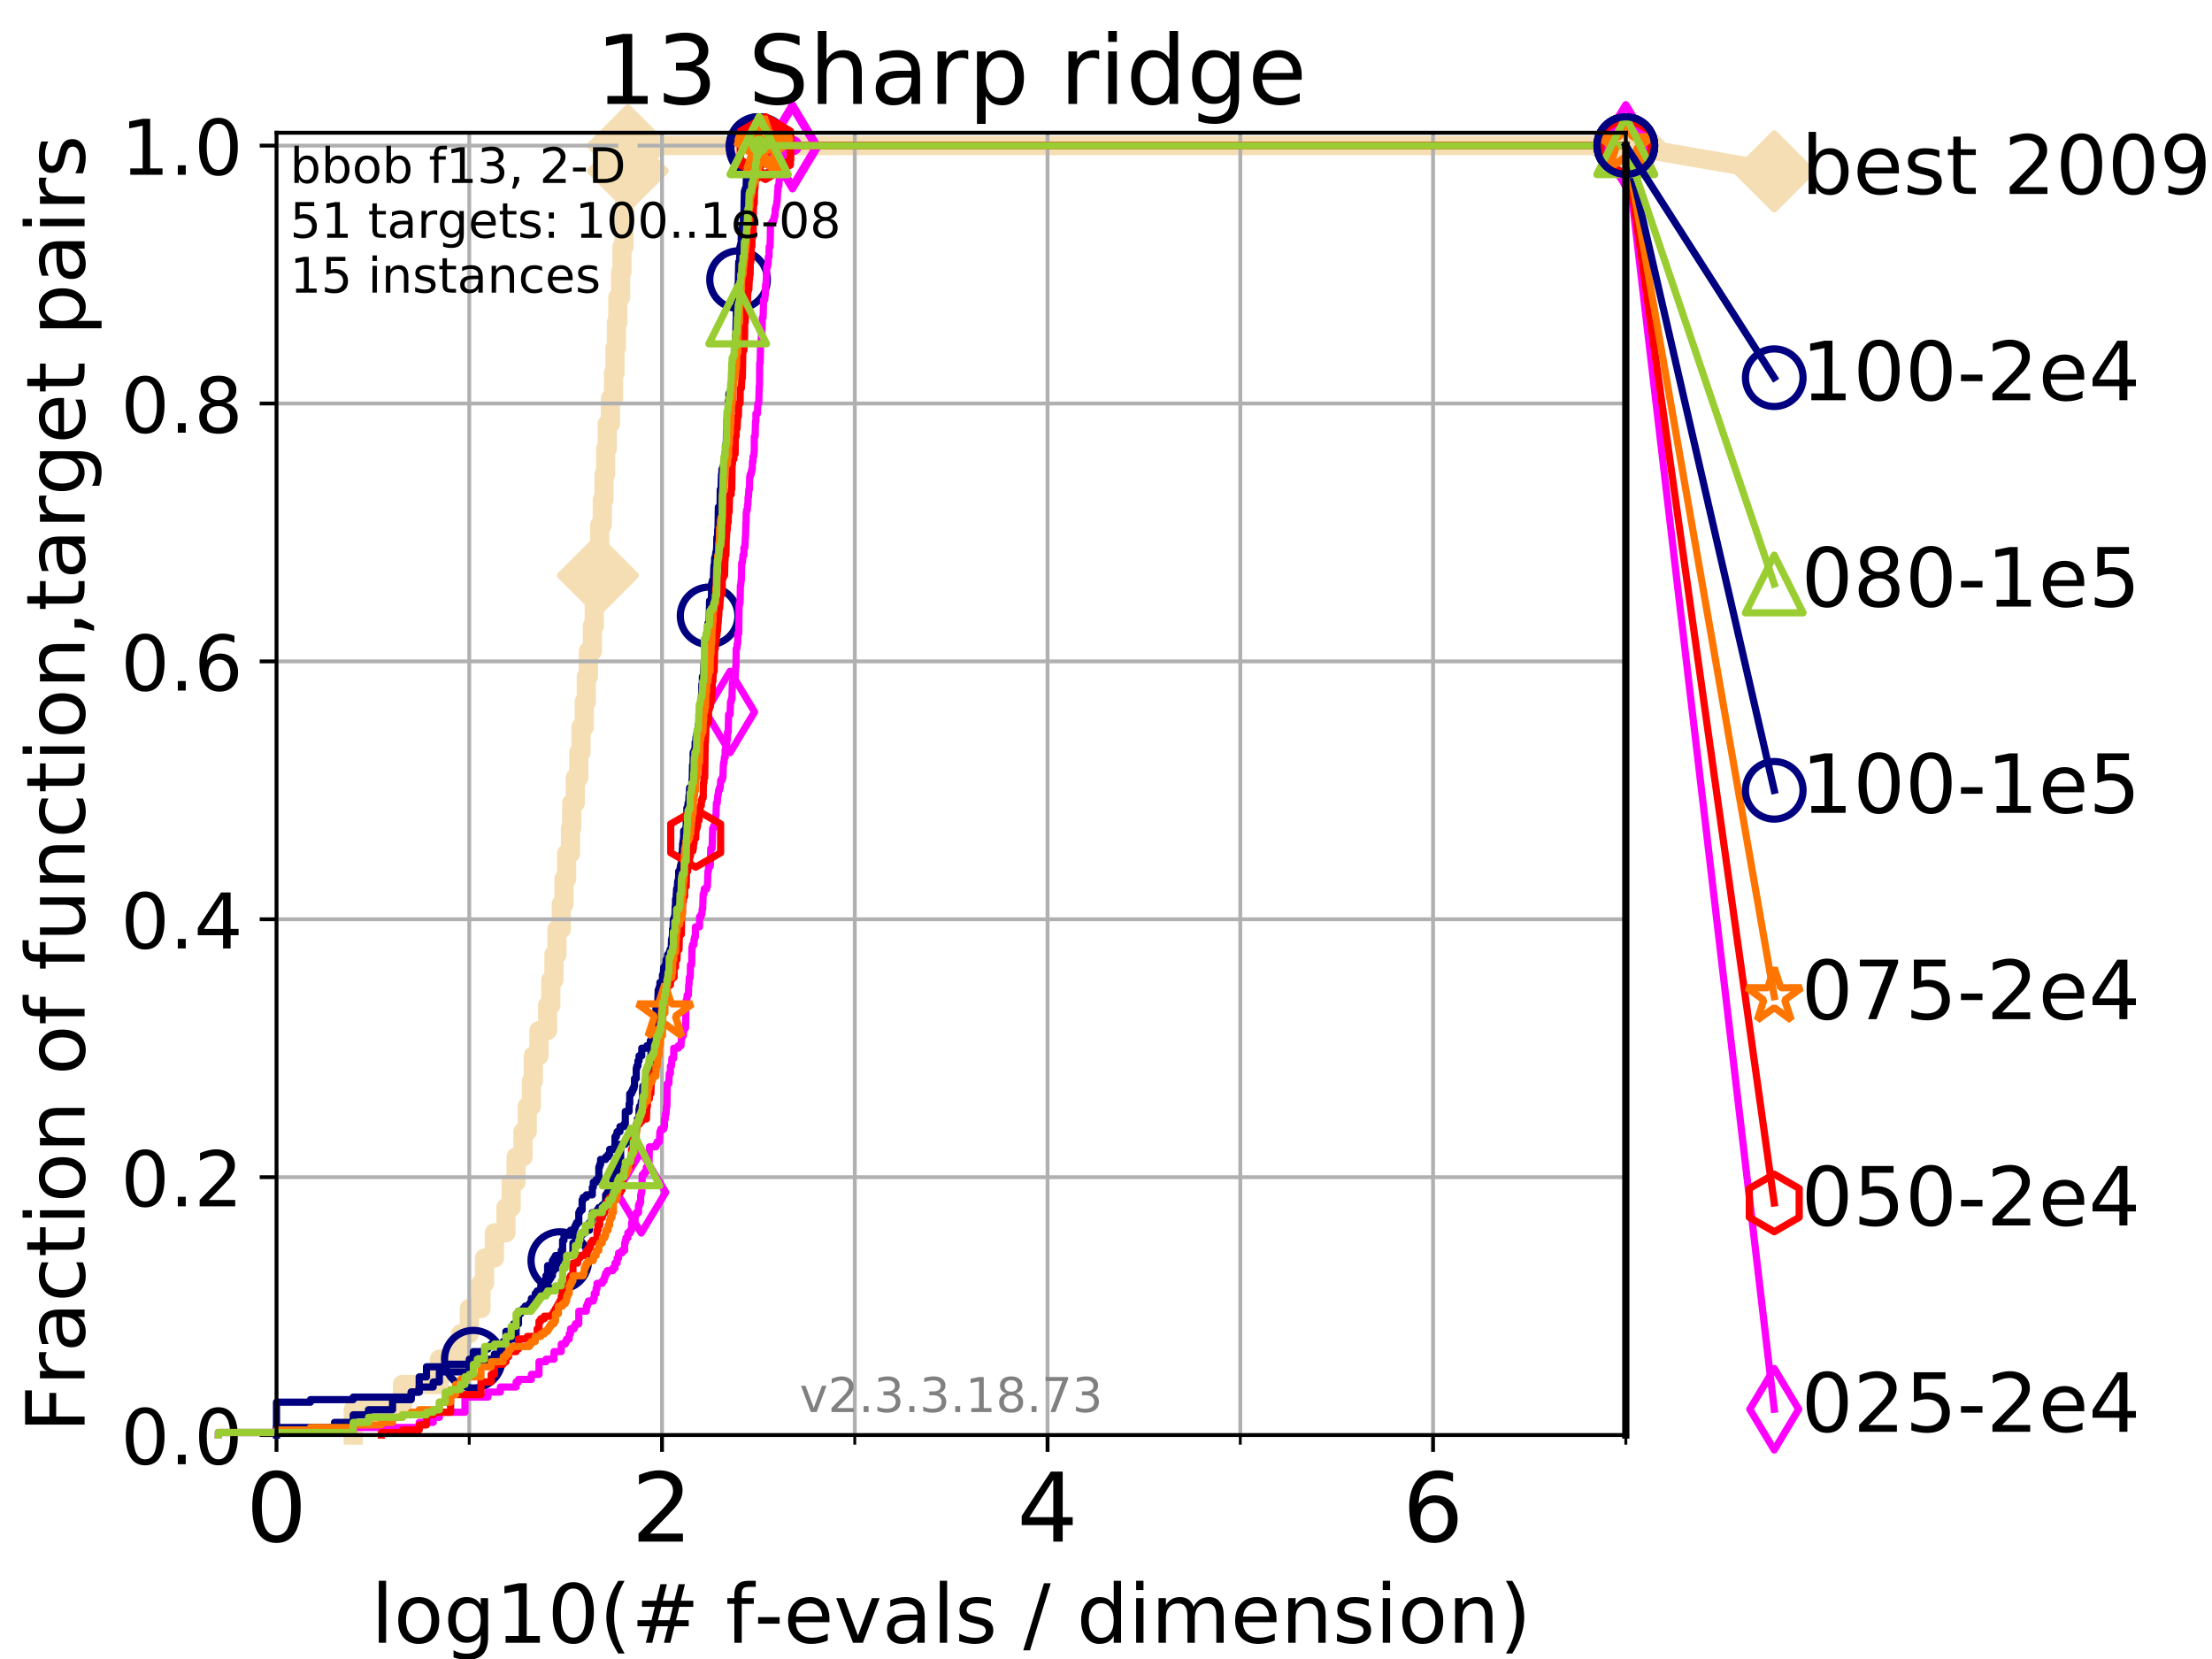 <?xml version="1.0" encoding="utf-8" standalone="no"?>
<!DOCTYPE svg PUBLIC "-//W3C//DTD SVG 1.1//EN"
  "http://www.w3.org/Graphics/SVG/1.1/DTD/svg11.dtd">
<!-- Created with matplotlib (https://matplotlib.org/) -->
<svg height="345.6pt" version="1.1" viewBox="0 0 460.8 345.6" width="460.8pt" xmlns="http://www.w3.org/2000/svg" xmlns:xlink="http://www.w3.org/1999/xlink">
 <defs>
  <style type="text/css">
*{stroke-linecap:butt;stroke-linejoin:round;}
  </style>
 </defs>
 <g id="figure_1">
  <g id="patch_1">
   <path d="M 0 345.6 
L 460.8 345.6 
L 460.8 0 
L 0 0 
z
" style="fill:#ffffff;"/>
  </g>
  <g id="axes_1">
   <g id="patch_2">
    <path d="M 57.6 298.944 
L 338.688 298.944 
L 338.688 27.648 
L 57.6 27.648 
z
" style="fill:#ffffff;"/>
   </g>
   <g id="line2d_1">
    <path d="M 73.579 298.944 
L 73.579 293.677 
L 83.83 293.677 
L 83.83 288.41 
L 91.535 288.41 
L 91.535 283.143 
L 95.918 283.143 
L 95.918 277.877 
L 97.755 277.877 
L 97.755 272.61 
L 100.193 272.61 
L 100.193 267.343 
L 100.935 267.343 
L 100.935 262.076 
L 102.989 262.076 
L 102.989 256.809 
L 105.398 256.809 
L 105.398 251.542 
L 106.489 251.542 
L 106.489 246.275 
L 107.515 246.275 
L 107.515 241.009 
L 108.949 241.009 
L 108.949 235.742 
L 109.843 235.742 
L 109.843 230.475 
L 110.694 230.475 
L 110.694 225.208 
L 111.105 225.208 
L 111.105 219.941 
L 112.281 219.941 
L 112.281 214.674 
L 114.08 214.674 
L 114.08 209.407 
L 114.751 209.407 
L 114.751 204.141 
L 115.397 204.141 
L 115.397 198.874 
L 116.02 198.874 
L 116.02 193.607 
L 116.914 193.607 
L 116.914 188.34 
L 117.486 188.34 
L 117.486 183.073 
L 118.04 183.073 
L 118.04 177.806 
L 118.839 177.806 
L 118.839 172.539 
L 119.097 172.539 
L 119.097 167.272 
L 119.85 167.272 
L 119.85 162.006 
L 120.572 162.006 
L 120.572 156.739 
L 121.037 156.739 
L 121.037 151.472 
L 121.712 151.472 
L 121.712 146.205 
L 122.148 146.205 
L 122.148 140.938 
L 122.573 140.938 
L 122.573 135.671 
L 123.394 135.671 
L 123.394 130.404 
L 123.791 130.404 
L 123.791 125.138 
L 124.178 125.138 
L 124.178 119.871 
L 124.557 119.871 
L 124.557 114.604 
L 124.928 114.604 
L 124.928 109.337 
L 125.471 109.337 
L 125.471 104.07 
L 125.823 104.07 
L 125.823 98.803 
L 126.168 98.803 
L 126.168 93.536 
L 126.507 93.536 
L 126.507 88.27 
L 127.165 88.27 
L 127.165 83.003 
L 127.799 83.003 
L 127.799 77.736 
L 128.108 77.736 
L 128.108 72.469 
L 128.411 72.469 
L 128.411 67.202 
L 128.709 67.202 
L 128.709 61.935 
L 129.291 61.935 
L 129.291 56.668 
L 129.574 56.668 
L 129.574 51.402 
L 129.991 51.402 
L 129.991 46.135 
L 130.128 46.135 
L 130.128 40.868 
L 130.398 40.868 
L 130.398 35.601 
L 130.796 35.601 
L 130.796 30.334 
L 338.688 30.334 
" style="fill:none;stroke:#f5deb3;stroke-linecap:square;stroke-width:4;"/>
   </g>
   <g id="line2d_2">
    <defs>
     <path d="M -0 7.778 
L 7.778 0 
L 0 -7.778 
L -7.778 -0 
z
" id="ma645ff0c29" style="stroke:#f5deb3;stroke-linejoin:miter;stroke-width:1.5;"/>
    </defs>
    <g>
     <use style="fill:#f5deb3;stroke:#f5deb3;stroke-linejoin:miter;stroke-width:1.5;" x="124.557" xlink:href="#ma645ff0c29" y="119.871"/>
     <use style="fill:#f5deb3;stroke:#f5deb3;stroke-linejoin:miter;stroke-width:1.5;" x="130.796" xlink:href="#ma645ff0c29" y="35.601"/>
     <use style="fill:#f5deb3;stroke:#f5deb3;stroke-linejoin:miter;stroke-width:1.5;" x="130.796" xlink:href="#ma645ff0c29" y="30.334"/>
     <use style="fill:#f5deb3;stroke:#f5deb3;stroke-linejoin:miter;stroke-width:1.5;" x="130.796" xlink:href="#ma645ff0c29" y="30.334"/>
     <use style="fill:#f5deb3;stroke:#f5deb3;stroke-linejoin:miter;stroke-width:1.5;" x="338.688" xlink:href="#ma645ff0c29" y="30.334"/>
    </g>
   </g>
   <g id="line2d_3">
    <path style="fill:none;stroke:#f5deb3;stroke-linecap:square;stroke-width:4;"/>
    <g/>
   </g>
   <g id="line2d_4">
    <path d="M 338.688 30.334 
L 369.608 35.706 
" style="fill:none;stroke:#f5deb3;stroke-linecap:square;stroke-width:4;"/>
    <g>
     <use style="fill:#f5deb3;stroke:#f5deb3;stroke-linejoin:miter;stroke-width:1.5;" x="338.688" xlink:href="#ma645ff0c29" y="30.334"/>
     <use style="fill:#f5deb3;stroke:#f5deb3;stroke-linejoin:miter;stroke-width:1.5;" x="369.608" xlink:href="#ma645ff0c29" y="35.706"/>
    </g>
   </g>
   <g id="matplotlib.axis_1">
    <g id="xtick_1">
     <g id="line2d_5">
      <path clip-path="url(#pd2e4caa9d4)" d="M 57.6 298.944 
L 57.6 27.648 
" style="fill:none;stroke:#b0b0b0;stroke-linecap:square;stroke-width:0.8;"/>
     </g>
     <g id="line2d_6">
      <defs>
       <path d="M 0 0 
L 0 3.5 
" id="m89230e82a4" style="stroke:#000000;stroke-width:0.8;"/>
      </defs>
      <g>
       <use style="stroke:#000000;stroke-width:0.8;" x="57.6" xlink:href="#m89230e82a4" y="298.944"/>
      </g>
     </g>
     <g id="text_1">
      <!-- 0 -->
      <defs>
       <path d="M 31.781 66.406 
Q 24.172 66.406 20.328 58.906 
Q 16.5 51.422 16.5 36.375 
Q 16.5 21.391 20.328 13.891 
Q 24.172 6.391 31.781 6.391 
Q 39.453 6.391 43.281 13.891 
Q 47.125 21.391 47.125 36.375 
Q 47.125 51.422 43.281 58.906 
Q 39.453 66.406 31.781 66.406 
z
M 31.781 74.219 
Q 44.047 74.219 50.516 64.516 
Q 56.984 54.828 56.984 36.375 
Q 56.984 17.969 50.516 8.266 
Q 44.047 -1.422 31.781 -1.422 
Q 19.531 -1.422 13.062 8.266 
Q 6.594 17.969 6.594 36.375 
Q 6.594 54.828 13.062 64.516 
Q 19.531 74.219 31.781 74.219 
z
" id="DejaVuSans-48"/>
      </defs>
      <g transform="translate(51.237 321.141)scale(0.2 -0.2)">
       <use xlink:href="#DejaVuSans-48"/>
      </g>
     </g>
    </g>
    <g id="xtick_2">
     <g id="line2d_7">
      <path clip-path="url(#pd2e4caa9d4)" d="M 137.911 298.944 
L 137.911 27.648 
" style="fill:none;stroke:#b0b0b0;stroke-linecap:square;stroke-width:0.8;"/>
     </g>
     <g id="line2d_8">
      <g>
       <use style="stroke:#000000;stroke-width:0.8;" x="137.911" xlink:href="#m89230e82a4" y="298.944"/>
      </g>
     </g>
     <g id="text_2">
      <!-- 2 -->
      <defs>
       <path d="M 19.188 8.297 
L 53.609 8.297 
L 53.609 0 
L 7.328 0 
L 7.328 8.297 
Q 12.938 14.109 22.625 23.891 
Q 32.328 33.688 34.812 36.531 
Q 39.547 41.844 41.422 45.531 
Q 43.312 49.219 43.312 52.781 
Q 43.312 58.594 39.234 62.25 
Q 35.156 65.922 28.609 65.922 
Q 23.969 65.922 18.812 64.312 
Q 13.672 62.703 7.812 59.422 
L 7.812 69.391 
Q 13.766 71.781 18.938 73 
Q 24.125 74.219 28.422 74.219 
Q 39.75 74.219 46.484 68.547 
Q 53.219 62.891 53.219 53.422 
Q 53.219 48.922 51.531 44.891 
Q 49.859 40.875 45.406 35.406 
Q 44.188 33.984 37.641 27.219 
Q 31.109 20.453 19.188 8.297 
z
" id="DejaVuSans-50"/>
      </defs>
      <g transform="translate(131.548 321.141)scale(0.2 -0.2)">
       <use xlink:href="#DejaVuSans-50"/>
      </g>
     </g>
    </g>
    <g id="xtick_3">
     <g id="line2d_9">
      <path clip-path="url(#pd2e4caa9d4)" d="M 218.222 298.944 
L 218.222 27.648 
" style="fill:none;stroke:#b0b0b0;stroke-linecap:square;stroke-width:0.8;"/>
     </g>
     <g id="line2d_10">
      <g>
       <use style="stroke:#000000;stroke-width:0.8;" x="218.222" xlink:href="#m89230e82a4" y="298.944"/>
      </g>
     </g>
     <g id="text_3">
      <!-- 4 -->
      <defs>
       <path d="M 37.797 64.312 
L 12.891 25.391 
L 37.797 25.391 
z
M 35.203 72.906 
L 47.609 72.906 
L 47.609 25.391 
L 58.016 25.391 
L 58.016 17.188 
L 47.609 17.188 
L 47.609 0 
L 37.797 0 
L 37.797 17.188 
L 4.891 17.188 
L 4.891 26.703 
z
" id="DejaVuSans-52"/>
      </defs>
      <g transform="translate(211.859 321.141)scale(0.2 -0.2)">
       <use xlink:href="#DejaVuSans-52"/>
      </g>
     </g>
    </g>
    <g id="xtick_4">
     <g id="line2d_11">
      <path clip-path="url(#pd2e4caa9d4)" d="M 298.533 298.944 
L 298.533 27.648 
" style="fill:none;stroke:#b0b0b0;stroke-linecap:square;stroke-width:0.8;"/>
     </g>
     <g id="line2d_12">
      <g>
       <use style="stroke:#000000;stroke-width:0.8;" x="298.533" xlink:href="#m89230e82a4" y="298.944"/>
      </g>
     </g>
     <g id="text_4">
      <!-- 6 -->
      <defs>
       <path d="M 33.016 40.375 
Q 26.375 40.375 22.484 35.828 
Q 18.609 31.297 18.609 23.391 
Q 18.609 15.531 22.484 10.953 
Q 26.375 6.391 33.016 6.391 
Q 39.656 6.391 43.531 10.953 
Q 47.406 15.531 47.406 23.391 
Q 47.406 31.297 43.531 35.828 
Q 39.656 40.375 33.016 40.375 
z
M 52.594 71.297 
L 52.594 62.312 
Q 48.875 64.062 45.094 64.984 
Q 41.312 65.922 37.594 65.922 
Q 27.828 65.922 22.672 59.328 
Q 17.531 52.734 16.797 39.406 
Q 19.672 43.656 24.016 45.922 
Q 28.375 48.188 33.594 48.188 
Q 44.578 48.188 50.953 41.516 
Q 57.328 34.859 57.328 23.391 
Q 57.328 12.156 50.688 5.359 
Q 44.047 -1.422 33.016 -1.422 
Q 20.359 -1.422 13.672 8.266 
Q 6.984 17.969 6.984 36.375 
Q 6.984 53.656 15.188 63.938 
Q 23.391 74.219 37.203 74.219 
Q 40.922 74.219 44.703 73.484 
Q 48.484 72.75 52.594 71.297 
z
" id="DejaVuSans-54"/>
      </defs>
      <g transform="translate(292.17 321.141)scale(0.2 -0.2)">
       <use xlink:href="#DejaVuSans-54"/>
      </g>
     </g>
    </g>
    <g id="xtick_5">
     <g id="line2d_13">
      <path clip-path="url(#pd2e4caa9d4)" d="M 97.755 298.944 
L 97.755 27.648 
" style="fill:none;stroke:#b0b0b0;stroke-linecap:square;stroke-width:0.8;"/>
     </g>
     <g id="line2d_14">
      <defs>
       <path d="M 0 0 
L 0 2 
" id="m835a64d831" style="stroke:#000000;stroke-width:0.6;"/>
      </defs>
      <g>
       <use style="stroke:#000000;stroke-width:0.6;" x="97.755" xlink:href="#m835a64d831" y="298.944"/>
      </g>
     </g>
    </g>
    <g id="xtick_6">
     <g id="line2d_15">
      <path clip-path="url(#pd2e4caa9d4)" d="M 178.066 298.944 
L 178.066 27.648 
" style="fill:none;stroke:#b0b0b0;stroke-linecap:square;stroke-width:0.8;"/>
     </g>
     <g id="line2d_16">
      <g>
       <use style="stroke:#000000;stroke-width:0.6;" x="178.066" xlink:href="#m835a64d831" y="298.944"/>
      </g>
     </g>
    </g>
    <g id="xtick_7">
     <g id="line2d_17">
      <path clip-path="url(#pd2e4caa9d4)" d="M 258.377 298.944 
L 258.377 27.648 
" style="fill:none;stroke:#b0b0b0;stroke-linecap:square;stroke-width:0.8;"/>
     </g>
     <g id="line2d_18">
      <g>
       <use style="stroke:#000000;stroke-width:0.6;" x="258.377" xlink:href="#m835a64d831" y="298.944"/>
      </g>
     </g>
    </g>
    <g id="xtick_8">
     <g id="line2d_19">
      <path clip-path="url(#pd2e4caa9d4)" d="M 338.688 298.944 
L 338.688 27.648 
" style="fill:none;stroke:#b0b0b0;stroke-linecap:square;stroke-width:0.8;"/>
     </g>
     <g id="line2d_20">
      <g>
       <use style="stroke:#000000;stroke-width:0.6;" x="338.688" xlink:href="#m835a64d831" y="298.944"/>
      </g>
     </g>
    </g>
    <g id="text_5">
     <!-- log10(# f-evals / dimension) -->
     <defs>
      <path d="M 9.422 75.984 
L 18.406 75.984 
L 18.406 0 
L 9.422 0 
z
" id="DejaVuSans-108"/>
      <path d="M 30.609 48.391 
Q 23.391 48.391 19.188 42.75 
Q 14.984 37.109 14.984 27.297 
Q 14.984 17.484 19.156 11.844 
Q 23.344 6.203 30.609 6.203 
Q 37.797 6.203 41.984 11.859 
Q 46.188 17.531 46.188 27.297 
Q 46.188 37.016 41.984 42.703 
Q 37.797 48.391 30.609 48.391 
z
M 30.609 56 
Q 42.328 56 49.016 48.375 
Q 55.719 40.766 55.719 27.297 
Q 55.719 13.875 49.016 6.219 
Q 42.328 -1.422 30.609 -1.422 
Q 18.844 -1.422 12.172 6.219 
Q 5.516 13.875 5.516 27.297 
Q 5.516 40.766 12.172 48.375 
Q 18.844 56 30.609 56 
z
" id="DejaVuSans-111"/>
      <path d="M 45.406 27.984 
Q 45.406 37.75 41.375 43.109 
Q 37.359 48.484 30.078 48.484 
Q 22.859 48.484 18.828 43.109 
Q 14.797 37.75 14.797 27.984 
Q 14.797 18.266 18.828 12.891 
Q 22.859 7.516 30.078 7.516 
Q 37.359 7.516 41.375 12.891 
Q 45.406 18.266 45.406 27.984 
z
M 54.391 6.781 
Q 54.391 -7.172 48.188 -13.984 
Q 42 -20.797 29.203 -20.797 
Q 24.469 -20.797 20.266 -20.094 
Q 16.062 -19.391 12.109 -17.922 
L 12.109 -9.188 
Q 16.062 -11.328 19.922 -12.344 
Q 23.781 -13.375 27.781 -13.375 
Q 36.625 -13.375 41.016 -8.766 
Q 45.406 -4.156 45.406 5.172 
L 45.406 9.625 
Q 42.625 4.781 38.281 2.391 
Q 33.938 0 27.875 0 
Q 17.828 0 11.672 7.656 
Q 5.516 15.328 5.516 27.984 
Q 5.516 40.672 11.672 48.328 
Q 17.828 56 27.875 56 
Q 33.938 56 38.281 53.609 
Q 42.625 51.219 45.406 46.391 
L 45.406 54.688 
L 54.391 54.688 
z
" id="DejaVuSans-103"/>
      <path d="M 12.406 8.297 
L 28.516 8.297 
L 28.516 63.922 
L 10.984 60.406 
L 10.984 69.391 
L 28.422 72.906 
L 38.281 72.906 
L 38.281 8.297 
L 54.391 8.297 
L 54.391 0 
L 12.406 0 
z
" id="DejaVuSans-49"/>
      <path d="M 31 75.875 
Q 24.469 64.656 21.281 53.656 
Q 18.109 42.672 18.109 31.391 
Q 18.109 20.125 21.312 9.062 
Q 24.516 -2 31 -13.188 
L 23.188 -13.188 
Q 15.875 -1.703 12.234 9.375 
Q 8.594 20.453 8.594 31.391 
Q 8.594 42.281 12.203 53.312 
Q 15.828 64.359 23.188 75.875 
z
" id="DejaVuSans-40"/>
      <path d="M 51.125 44 
L 36.922 44 
L 32.812 27.688 
L 47.125 27.688 
z
M 43.797 71.781 
L 38.719 51.516 
L 52.984 51.516 
L 58.109 71.781 
L 65.922 71.781 
L 60.891 51.516 
L 76.125 51.516 
L 76.125 44 
L 58.984 44 
L 54.984 27.688 
L 70.516 27.688 
L 70.516 20.219 
L 53.078 20.219 
L 48 0 
L 40.188 0 
L 45.219 20.219 
L 30.906 20.219 
L 25.875 0 
L 18.016 0 
L 23.094 20.219 
L 7.719 20.219 
L 7.719 27.688 
L 24.906 27.688 
L 29 44 
L 13.281 44 
L 13.281 51.516 
L 30.906 51.516 
L 35.891 71.781 
z
" id="DejaVuSans-35"/>
      <path id="DejaVuSans-32"/>
      <path d="M 37.109 75.984 
L 37.109 68.5 
L 28.516 68.5 
Q 23.688 68.5 21.797 66.547 
Q 19.922 64.594 19.922 59.516 
L 19.922 54.688 
L 34.719 54.688 
L 34.719 47.703 
L 19.922 47.703 
L 19.922 0 
L 10.891 0 
L 10.891 47.703 
L 2.297 47.703 
L 2.297 54.688 
L 10.891 54.688 
L 10.891 58.5 
Q 10.891 67.625 15.141 71.797 
Q 19.391 75.984 28.609 75.984 
z
" id="DejaVuSans-102"/>
      <path d="M 4.891 31.391 
L 31.203 31.391 
L 31.203 23.391 
L 4.891 23.391 
z
" id="DejaVuSans-45"/>
      <path d="M 56.203 29.594 
L 56.203 25.203 
L 14.891 25.203 
Q 15.484 15.922 20.484 11.062 
Q 25.484 6.203 34.422 6.203 
Q 39.594 6.203 44.453 7.469 
Q 49.312 8.734 54.109 11.281 
L 54.109 2.781 
Q 49.266 0.734 44.188 -0.344 
Q 39.109 -1.422 33.891 -1.422 
Q 20.797 -1.422 13.156 6.188 
Q 5.516 13.812 5.516 26.812 
Q 5.516 40.234 12.766 48.109 
Q 20.016 56 32.328 56 
Q 43.359 56 49.781 48.891 
Q 56.203 41.797 56.203 29.594 
z
M 47.219 32.234 
Q 47.125 39.594 43.094 43.984 
Q 39.062 48.391 32.422 48.391 
Q 24.906 48.391 20.391 44.141 
Q 15.875 39.891 15.188 32.172 
z
" id="DejaVuSans-101"/>
      <path d="M 2.984 54.688 
L 12.5 54.688 
L 29.594 8.797 
L 46.688 54.688 
L 56.203 54.688 
L 35.688 0 
L 23.484 0 
z
" id="DejaVuSans-118"/>
      <path d="M 34.281 27.484 
Q 23.391 27.484 19.188 25 
Q 14.984 22.516 14.984 16.5 
Q 14.984 11.719 18.141 8.906 
Q 21.297 6.109 26.703 6.109 
Q 34.188 6.109 38.703 11.406 
Q 43.219 16.703 43.219 25.484 
L 43.219 27.484 
z
M 52.203 31.203 
L 52.203 0 
L 43.219 0 
L 43.219 8.297 
Q 40.141 3.328 35.547 0.953 
Q 30.953 -1.422 24.312 -1.422 
Q 15.922 -1.422 10.953 3.297 
Q 6 8.016 6 15.922 
Q 6 25.141 12.172 29.828 
Q 18.359 34.516 30.609 34.516 
L 43.219 34.516 
L 43.219 35.406 
Q 43.219 41.609 39.141 45 
Q 35.062 48.391 27.688 48.391 
Q 23 48.391 18.547 47.266 
Q 14.109 46.141 10.016 43.891 
L 10.016 52.203 
Q 14.938 54.109 19.578 55.047 
Q 24.219 56 28.609 56 
Q 40.484 56 46.344 49.844 
Q 52.203 43.703 52.203 31.203 
z
" id="DejaVuSans-97"/>
      <path d="M 44.281 53.078 
L 44.281 44.578 
Q 40.484 46.531 36.375 47.5 
Q 32.281 48.484 27.875 48.484 
Q 21.188 48.484 17.844 46.438 
Q 14.5 44.391 14.5 40.281 
Q 14.5 37.156 16.891 35.375 
Q 19.281 33.594 26.516 31.984 
L 29.594 31.297 
Q 39.156 29.25 43.188 25.516 
Q 47.219 21.781 47.219 15.094 
Q 47.219 7.469 41.188 3.016 
Q 35.156 -1.422 24.609 -1.422 
Q 20.219 -1.422 15.453 -0.562 
Q 10.688 0.297 5.422 2 
L 5.422 11.281 
Q 10.406 8.688 15.234 7.391 
Q 20.062 6.109 24.812 6.109 
Q 31.156 6.109 34.562 8.281 
Q 37.984 10.453 37.984 14.406 
Q 37.984 18.062 35.516 20.016 
Q 33.062 21.969 24.703 23.781 
L 21.578 24.516 
Q 13.234 26.266 9.516 29.906 
Q 5.812 33.547 5.812 39.891 
Q 5.812 47.609 11.281 51.797 
Q 16.75 56 26.812 56 
Q 31.781 56 36.172 55.266 
Q 40.578 54.547 44.281 53.078 
z
" id="DejaVuSans-115"/>
      <path d="M 25.391 72.906 
L 33.688 72.906 
L 8.297 -9.281 
L 0 -9.281 
z
" id="DejaVuSans-47"/>
      <path d="M 45.406 46.391 
L 45.406 75.984 
L 54.391 75.984 
L 54.391 0 
L 45.406 0 
L 45.406 8.203 
Q 42.578 3.328 38.25 0.953 
Q 33.938 -1.422 27.875 -1.422 
Q 17.969 -1.422 11.734 6.484 
Q 5.516 14.406 5.516 27.297 
Q 5.516 40.188 11.734 48.094 
Q 17.969 56 27.875 56 
Q 33.938 56 38.25 53.625 
Q 42.578 51.266 45.406 46.391 
z
M 14.797 27.297 
Q 14.797 17.391 18.875 11.75 
Q 22.953 6.109 30.078 6.109 
Q 37.203 6.109 41.297 11.75 
Q 45.406 17.391 45.406 27.297 
Q 45.406 37.203 41.297 42.844 
Q 37.203 48.484 30.078 48.484 
Q 22.953 48.484 18.875 42.844 
Q 14.797 37.203 14.797 27.297 
z
" id="DejaVuSans-100"/>
      <path d="M 9.422 54.688 
L 18.406 54.688 
L 18.406 0 
L 9.422 0 
z
M 9.422 75.984 
L 18.406 75.984 
L 18.406 64.594 
L 9.422 64.594 
z
" id="DejaVuSans-105"/>
      <path d="M 52 44.188 
Q 55.375 50.25 60.062 53.125 
Q 64.75 56 71.094 56 
Q 79.641 56 84.281 50.016 
Q 88.922 44.047 88.922 33.016 
L 88.922 0 
L 79.891 0 
L 79.891 32.719 
Q 79.891 40.578 77.094 44.375 
Q 74.312 48.188 68.609 48.188 
Q 61.625 48.188 57.562 43.547 
Q 53.516 38.922 53.516 30.906 
L 53.516 0 
L 44.484 0 
L 44.484 32.719 
Q 44.484 40.625 41.703 44.406 
Q 38.922 48.188 33.109 48.188 
Q 26.219 48.188 22.156 43.531 
Q 18.109 38.875 18.109 30.906 
L 18.109 0 
L 9.078 0 
L 9.078 54.688 
L 18.109 54.688 
L 18.109 46.188 
Q 21.188 51.219 25.484 53.609 
Q 29.781 56 35.688 56 
Q 41.656 56 45.828 52.969 
Q 50 49.953 52 44.188 
z
" id="DejaVuSans-109"/>
      <path d="M 54.891 33.016 
L 54.891 0 
L 45.906 0 
L 45.906 32.719 
Q 45.906 40.484 42.875 44.328 
Q 39.844 48.188 33.797 48.188 
Q 26.516 48.188 22.312 43.547 
Q 18.109 38.922 18.109 30.906 
L 18.109 0 
L 9.078 0 
L 9.078 54.688 
L 18.109 54.688 
L 18.109 46.188 
Q 21.344 51.125 25.703 53.562 
Q 30.078 56 35.797 56 
Q 45.219 56 50.047 50.172 
Q 54.891 44.344 54.891 33.016 
z
" id="DejaVuSans-110"/>
      <path d="M 8.016 75.875 
L 15.828 75.875 
Q 23.141 64.359 26.781 53.312 
Q 30.422 42.281 30.422 31.391 
Q 30.422 20.453 26.781 9.375 
Q 23.141 -1.703 15.828 -13.188 
L 8.016 -13.188 
Q 14.5 -2 17.703 9.062 
Q 20.906 20.125 20.906 31.391 
Q 20.906 42.672 17.703 53.656 
Q 14.5 64.656 8.016 75.875 
z
" id="DejaVuSans-41"/>
     </defs>
     <g transform="translate(77.303 342.218)scale(0.17 -0.17)">
      <use xlink:href="#DejaVuSans-108"/>
      <use x="27.783" xlink:href="#DejaVuSans-111"/>
      <use x="88.965" xlink:href="#DejaVuSans-103"/>
      <use x="152.441" xlink:href="#DejaVuSans-49"/>
      <use x="216.064" xlink:href="#DejaVuSans-48"/>
      <use x="279.688" xlink:href="#DejaVuSans-40"/>
      <use x="318.701" xlink:href="#DejaVuSans-35"/>
      <use x="402.49" xlink:href="#DejaVuSans-32"/>
      <use x="434.277" xlink:href="#DejaVuSans-102"/>
      <use x="469.404" xlink:href="#DejaVuSans-45"/>
      <use x="505.488" xlink:href="#DejaVuSans-101"/>
      <use x="567.012" xlink:href="#DejaVuSans-118"/>
      <use x="626.191" xlink:href="#DejaVuSans-97"/>
      <use x="687.471" xlink:href="#DejaVuSans-108"/>
      <use x="715.254" xlink:href="#DejaVuSans-115"/>
      <use x="767.354" xlink:href="#DejaVuSans-32"/>
      <use x="799.141" xlink:href="#DejaVuSans-47"/>
      <use x="832.832" xlink:href="#DejaVuSans-32"/>
      <use x="864.619" xlink:href="#DejaVuSans-100"/>
      <use x="928.096" xlink:href="#DejaVuSans-105"/>
      <use x="955.879" xlink:href="#DejaVuSans-109"/>
      <use x="1053.291" xlink:href="#DejaVuSans-101"/>
      <use x="1114.814" xlink:href="#DejaVuSans-110"/>
      <use x="1178.193" xlink:href="#DejaVuSans-115"/>
      <use x="1230.293" xlink:href="#DejaVuSans-105"/>
      <use x="1258.076" xlink:href="#DejaVuSans-111"/>
      <use x="1319.258" xlink:href="#DejaVuSans-110"/>
      <use x="1382.637" xlink:href="#DejaVuSans-41"/>
     </g>
    </g>
   </g>
   <g id="matplotlib.axis_2">
    <g id="ytick_1">
     <g id="line2d_21">
      <path clip-path="url(#pd2e4caa9d4)" d="M 57.6 298.944 
L 338.688 298.944 
" style="fill:none;stroke:#b0b0b0;stroke-linecap:square;stroke-width:0.8;"/>
     </g>
     <g id="line2d_22">
      <defs>
       <path d="M 0 0 
L -3.5 0 
" id="m550d2472a3" style="stroke:#000000;stroke-width:0.8;"/>
      </defs>
      <g>
       <use style="stroke:#000000;stroke-width:0.8;" x="57.6" xlink:href="#m550d2472a3" y="298.944"/>
      </g>
     </g>
     <g id="text_6">
      <!-- 0.0 -->
      <defs>
       <path d="M 10.688 12.406 
L 21 12.406 
L 21 0 
L 10.688 0 
z
" id="DejaVuSans-46"/>
      </defs>
      <g transform="translate(25.155 305.023)scale(0.16 -0.16)">
       <use xlink:href="#DejaVuSans-48"/>
       <use x="63.623" xlink:href="#DejaVuSans-46"/>
       <use x="95.41" xlink:href="#DejaVuSans-48"/>
      </g>
     </g>
    </g>
    <g id="ytick_2">
     <g id="line2d_23">
      <path clip-path="url(#pd2e4caa9d4)" d="M 57.6 245.222 
L 338.688 245.222 
" style="fill:none;stroke:#b0b0b0;stroke-linecap:square;stroke-width:0.8;"/>
     </g>
     <g id="line2d_24">
      <g>
       <use style="stroke:#000000;stroke-width:0.8;" x="57.6" xlink:href="#m550d2472a3" y="245.222"/>
      </g>
     </g>
     <g id="text_7">
      <!-- 0.2 -->
      <g transform="translate(25.155 251.301)scale(0.16 -0.16)">
       <use xlink:href="#DejaVuSans-48"/>
       <use x="63.623" xlink:href="#DejaVuSans-46"/>
       <use x="95.41" xlink:href="#DejaVuSans-50"/>
      </g>
     </g>
    </g>
    <g id="ytick_3">
     <g id="line2d_25">
      <path clip-path="url(#pd2e4caa9d4)" d="M 57.6 191.5 
L 338.688 191.5 
" style="fill:none;stroke:#b0b0b0;stroke-linecap:square;stroke-width:0.8;"/>
     </g>
     <g id="line2d_26">
      <g>
       <use style="stroke:#000000;stroke-width:0.8;" x="57.6" xlink:href="#m550d2472a3" y="191.5"/>
      </g>
     </g>
     <g id="text_8">
      <!-- 0.4 -->
      <g transform="translate(25.155 197.579)scale(0.16 -0.16)">
       <use xlink:href="#DejaVuSans-48"/>
       <use x="63.623" xlink:href="#DejaVuSans-46"/>
       <use x="95.41" xlink:href="#DejaVuSans-52"/>
      </g>
     </g>
    </g>
    <g id="ytick_4">
     <g id="line2d_27">
      <path clip-path="url(#pd2e4caa9d4)" d="M 57.6 137.778 
L 338.688 137.778 
" style="fill:none;stroke:#b0b0b0;stroke-linecap:square;stroke-width:0.8;"/>
     </g>
     <g id="line2d_28">
      <g>
       <use style="stroke:#000000;stroke-width:0.8;" x="57.6" xlink:href="#m550d2472a3" y="137.778"/>
      </g>
     </g>
     <g id="text_9">
      <!-- 0.6 -->
      <g transform="translate(25.155 143.857)scale(0.16 -0.16)">
       <use xlink:href="#DejaVuSans-48"/>
       <use x="63.623" xlink:href="#DejaVuSans-46"/>
       <use x="95.41" xlink:href="#DejaVuSans-54"/>
      </g>
     </g>
    </g>
    <g id="ytick_5">
     <g id="line2d_29">
      <path clip-path="url(#pd2e4caa9d4)" d="M 57.6 84.056 
L 338.688 84.056 
" style="fill:none;stroke:#b0b0b0;stroke-linecap:square;stroke-width:0.8;"/>
     </g>
     <g id="line2d_30">
      <g>
       <use style="stroke:#000000;stroke-width:0.8;" x="57.6" xlink:href="#m550d2472a3" y="84.056"/>
      </g>
     </g>
     <g id="text_10">
      <!-- 0.8 -->
      <defs>
       <path d="M 31.781 34.625 
Q 24.75 34.625 20.719 30.859 
Q 16.703 27.094 16.703 20.516 
Q 16.703 13.922 20.719 10.156 
Q 24.75 6.391 31.781 6.391 
Q 38.812 6.391 42.859 10.172 
Q 46.922 13.969 46.922 20.516 
Q 46.922 27.094 42.891 30.859 
Q 38.875 34.625 31.781 34.625 
z
M 21.922 38.812 
Q 15.578 40.375 12.031 44.719 
Q 8.5 49.078 8.5 55.328 
Q 8.5 64.062 14.719 69.141 
Q 20.953 74.219 31.781 74.219 
Q 42.672 74.219 48.875 69.141 
Q 55.078 64.062 55.078 55.328 
Q 55.078 49.078 51.531 44.719 
Q 48 40.375 41.703 38.812 
Q 48.828 37.156 52.797 32.312 
Q 56.781 27.484 56.781 20.516 
Q 56.781 9.906 50.312 4.234 
Q 43.844 -1.422 31.781 -1.422 
Q 19.734 -1.422 13.25 4.234 
Q 6.781 9.906 6.781 20.516 
Q 6.781 27.484 10.781 32.312 
Q 14.797 37.156 21.922 38.812 
z
M 18.312 54.391 
Q 18.312 48.734 21.844 45.562 
Q 25.391 42.391 31.781 42.391 
Q 38.141 42.391 41.719 45.562 
Q 45.312 48.734 45.312 54.391 
Q 45.312 60.062 41.719 63.234 
Q 38.141 66.406 31.781 66.406 
Q 25.391 66.406 21.844 63.234 
Q 18.312 60.062 18.312 54.391 
z
" id="DejaVuSans-56"/>
      </defs>
      <g transform="translate(25.155 90.135)scale(0.16 -0.16)">
       <use xlink:href="#DejaVuSans-48"/>
       <use x="63.623" xlink:href="#DejaVuSans-46"/>
       <use x="95.41" xlink:href="#DejaVuSans-56"/>
      </g>
     </g>
    </g>
    <g id="ytick_6">
     <g id="line2d_31">
      <path clip-path="url(#pd2e4caa9d4)" d="M 57.6 30.334 
L 338.688 30.334 
" style="fill:none;stroke:#b0b0b0;stroke-linecap:square;stroke-width:0.8;"/>
     </g>
     <g id="line2d_32">
      <g>
       <use style="stroke:#000000;stroke-width:0.8;" x="57.6" xlink:href="#m550d2472a3" y="30.334"/>
      </g>
     </g>
     <g id="text_11">
      <!-- 1.0 -->
      <g transform="translate(25.155 36.413)scale(0.16 -0.16)">
       <use xlink:href="#DejaVuSans-49"/>
       <use x="63.623" xlink:href="#DejaVuSans-46"/>
       <use x="95.41" xlink:href="#DejaVuSans-48"/>
      </g>
     </g>
    </g>
    <g id="text_12">
     <!-- Fraction of function,target pairs -->
     <defs>
      <path d="M 9.812 72.906 
L 51.703 72.906 
L 51.703 64.594 
L 19.672 64.594 
L 19.672 43.109 
L 48.578 43.109 
L 48.578 34.812 
L 19.672 34.812 
L 19.672 0 
L 9.812 0 
z
" id="DejaVuSans-70"/>
      <path d="M 41.109 46.297 
Q 39.594 47.172 37.812 47.578 
Q 36.031 48 33.891 48 
Q 26.266 48 22.188 43.047 
Q 18.109 38.094 18.109 28.812 
L 18.109 0 
L 9.078 0 
L 9.078 54.688 
L 18.109 54.688 
L 18.109 46.188 
Q 20.953 51.172 25.484 53.578 
Q 30.031 56 36.531 56 
Q 37.453 56 38.578 55.875 
Q 39.703 55.766 41.062 55.516 
z
" id="DejaVuSans-114"/>
      <path d="M 48.781 52.594 
L 48.781 44.188 
Q 44.969 46.297 41.141 47.344 
Q 37.312 48.391 33.406 48.391 
Q 24.656 48.391 19.812 42.844 
Q 14.984 37.312 14.984 27.297 
Q 14.984 17.281 19.812 11.734 
Q 24.656 6.203 33.406 6.203 
Q 37.312 6.203 41.141 7.25 
Q 44.969 8.297 48.781 10.406 
L 48.781 2.094 
Q 45.016 0.344 40.984 -0.531 
Q 36.969 -1.422 32.422 -1.422 
Q 20.062 -1.422 12.781 6.344 
Q 5.516 14.109 5.516 27.297 
Q 5.516 40.672 12.859 48.328 
Q 20.219 56 33.016 56 
Q 37.156 56 41.109 55.141 
Q 45.062 54.297 48.781 52.594 
z
" id="DejaVuSans-99"/>
      <path d="M 18.312 70.219 
L 18.312 54.688 
L 36.812 54.688 
L 36.812 47.703 
L 18.312 47.703 
L 18.312 18.016 
Q 18.312 11.328 20.141 9.422 
Q 21.969 7.516 27.594 7.516 
L 36.812 7.516 
L 36.812 0 
L 27.594 0 
Q 17.188 0 13.234 3.875 
Q 9.281 7.766 9.281 18.016 
L 9.281 47.703 
L 2.688 47.703 
L 2.688 54.688 
L 9.281 54.688 
L 9.281 70.219 
z
" id="DejaVuSans-116"/>
      <path d="M 8.5 21.578 
L 8.5 54.688 
L 17.484 54.688 
L 17.484 21.922 
Q 17.484 14.156 20.5 10.266 
Q 23.531 6.391 29.594 6.391 
Q 36.859 6.391 41.078 11.031 
Q 45.312 15.672 45.312 23.688 
L 45.312 54.688 
L 54.297 54.688 
L 54.297 0 
L 45.312 0 
L 45.312 8.406 
Q 42.047 3.422 37.719 1 
Q 33.406 -1.422 27.688 -1.422 
Q 18.266 -1.422 13.375 4.438 
Q 8.5 10.297 8.5 21.578 
z
M 31.109 56 
z
" id="DejaVuSans-117"/>
      <path d="M 11.719 12.406 
L 22.016 12.406 
L 22.016 4 
L 14.016 -11.625 
L 7.719 -11.625 
L 11.719 4 
z
" id="DejaVuSans-44"/>
      <path d="M 18.109 8.203 
L 18.109 -20.797 
L 9.078 -20.797 
L 9.078 54.688 
L 18.109 54.688 
L 18.109 46.391 
Q 20.953 51.266 25.266 53.625 
Q 29.594 56 35.594 56 
Q 45.562 56 51.781 48.094 
Q 58.016 40.188 58.016 27.297 
Q 58.016 14.406 51.781 6.484 
Q 45.562 -1.422 35.594 -1.422 
Q 29.594 -1.422 25.266 0.953 
Q 20.953 3.328 18.109 8.203 
z
M 48.688 27.297 
Q 48.688 37.203 44.609 42.844 
Q 40.531 48.484 33.406 48.484 
Q 26.266 48.484 22.188 42.844 
Q 18.109 37.203 18.109 27.297 
Q 18.109 17.391 22.188 11.75 
Q 26.266 6.109 33.406 6.109 
Q 40.531 6.109 44.609 11.75 
Q 48.688 17.391 48.688 27.297 
z
" id="DejaVuSans-112"/>
     </defs>
     <g transform="translate(17.62 298.435)rotate(-90)scale(0.17 -0.17)">
      <use xlink:href="#DejaVuSans-70"/>
      <use x="57.41" xlink:href="#DejaVuSans-114"/>
      <use x="98.523" xlink:href="#DejaVuSans-97"/>
      <use x="159.803" xlink:href="#DejaVuSans-99"/>
      <use x="214.783" xlink:href="#DejaVuSans-116"/>
      <use x="253.992" xlink:href="#DejaVuSans-105"/>
      <use x="281.775" xlink:href="#DejaVuSans-111"/>
      <use x="342.957" xlink:href="#DejaVuSans-110"/>
      <use x="406.336" xlink:href="#DejaVuSans-32"/>
      <use x="438.123" xlink:href="#DejaVuSans-111"/>
      <use x="499.305" xlink:href="#DejaVuSans-102"/>
      <use x="534.51" xlink:href="#DejaVuSans-32"/>
      <use x="566.297" xlink:href="#DejaVuSans-102"/>
      <use x="601.502" xlink:href="#DejaVuSans-117"/>
      <use x="664.881" xlink:href="#DejaVuSans-110"/>
      <use x="728.26" xlink:href="#DejaVuSans-99"/>
      <use x="783.24" xlink:href="#DejaVuSans-116"/>
      <use x="822.449" xlink:href="#DejaVuSans-105"/>
      <use x="850.232" xlink:href="#DejaVuSans-111"/>
      <use x="911.414" xlink:href="#DejaVuSans-110"/>
      <use x="974.793" xlink:href="#DejaVuSans-44"/>
      <use x="1006.58" xlink:href="#DejaVuSans-116"/>
      <use x="1045.789" xlink:href="#DejaVuSans-97"/>
      <use x="1107.068" xlink:href="#DejaVuSans-114"/>
      <use x="1148.166" xlink:href="#DejaVuSans-103"/>
      <use x="1211.643" xlink:href="#DejaVuSans-101"/>
      <use x="1273.166" xlink:href="#DejaVuSans-116"/>
      <use x="1312.375" xlink:href="#DejaVuSans-32"/>
      <use x="1344.162" xlink:href="#DejaVuSans-112"/>
      <use x="1407.639" xlink:href="#DejaVuSans-97"/>
      <use x="1468.918" xlink:href="#DejaVuSans-105"/>
      <use x="1496.701" xlink:href="#DejaVuSans-114"/>
      <use x="1537.814" xlink:href="#DejaVuSans-115"/>
     </g>
    </g>
   </g>
   <g id="line2d_33">
    <defs>
     <path d="M 0 1.5 
C 0.398 1.5 0.779 1.342 1.061 1.061 
C 1.342 0.779 1.5 0.398 1.5 0 
C 1.5 -0.398 1.342 -0.779 1.061 -1.061 
C 0.779 -1.342 0.398 -1.5 0 -1.5 
C -0.398 -1.5 -0.779 -1.342 -1.061 -1.061 
C -1.342 -0.779 -1.5 -0.398 -1.5 0 
C -1.5 0.398 -1.342 0.779 -1.061 1.061 
C -0.779 1.342 -0.398 1.5 0 1.5 
z
" id="m8f24a0be06" style="stroke:#f5deb3;"/>
    </defs>
    <g>
     <use style="fill:#f5deb3;stroke:#f5deb3;" x="130.796" xlink:href="#m8f24a0be06" y="30.334"/>
     <use style="fill:#f5deb3;stroke:#f5deb3;" x="130.796" xlink:href="#m8f24a0be06" y="30.334"/>
    </g>
   </g>
   <g id="line2d_34">
    <defs>
     <path d="M 0 1.5 
C 0.398 1.5 0.779 1.342 1.061 1.061 
C 1.342 0.779 1.5 0.398 1.5 0 
C 1.5 -0.398 1.342 -0.779 1.061 -1.061 
C 0.779 -1.342 0.398 -1.5 0 -1.5 
C -0.398 -1.5 -0.779 -1.342 -1.061 -1.061 
C -1.342 -0.779 -1.5 -0.398 -1.5 0 
C -1.5 0.398 -1.342 0.779 -1.061 1.061 
C -0.779 1.342 -0.398 1.5 0 1.5 
z
" id="m0ecec333be" style="stroke:#000080;"/>
    </defs>
    <g>
     <use style="fill:#000080;stroke:#000080;" x="157.948" xlink:href="#m0ecec333be" y="30.334"/>
     <use style="fill:#000080;stroke:#000080;" x="157.948" xlink:href="#m0ecec333be" y="30.334"/>
    </g>
   </g>
   <g id="line2d_35">
    <path d="M 45.512 298.944 
L 45.512 298.417 
L 57.6 298.417 
L 57.6 297.364 
L 69.688 297.364 
L 69.688 296.311 
L 73.579 296.311 
L 73.579 294.731 
L 76.759 294.731 
L 76.759 293.677 
L 81.776 293.677 
L 81.776 291.57 
L 85.667 291.57 
L 85.667 289.99 
L 87.33 289.99 
L 87.33 286.83 
L 88.847 286.83 
L 88.847 284.723 
L 92.738 284.723 
L 92.738 284.197 
L 97.755 284.197 
L 97.755 283.143 
L 98.606 283.143 
L 98.606 281.563 
L 100.935 281.563 
L 100.935 281.037 
L 101.647 281.037 
L 101.647 280.51 
L 102.331 280.51 
L 102.331 279.983 
L 104.826 279.983 
L 104.826 279.457 
L 105.398 279.457 
L 105.398 277.35 
L 106.489 277.35 
L 106.489 276.823 
L 107.009 276.823 
L 107.009 275.77 
L 108.006 275.77 
L 108.006 273.663 
L 108.484 273.663 
L 108.484 273.136 
L 109.843 273.136 
L 109.843 272.61 
L 110.694 272.61 
L 110.694 270.503 
L 111.897 270.503 
L 111.897 268.923 
L 112.656 268.923 
L 112.656 267.87 
L 113.023 267.87 
L 113.023 267.343 
L 113.383 267.343 
L 113.383 266.816 
L 113.735 266.816 
L 113.735 265.763 
L 114.08 265.763 
L 114.08 263.656 
L 115.077 263.656 
L 115.077 262.603 
L 115.397 262.603 
L 115.397 262.076 
L 115.711 262.076 
L 115.711 261.549 
L 116.914 261.549 
L 116.914 260.496 
L 117.203 260.496 
L 117.203 258.389 
L 117.486 258.389 
L 117.486 257.336 
L 118.839 257.336 
L 118.839 256.282 
L 119.603 256.282 
L 119.603 255.756 
L 119.85 255.756 
L 119.85 255.229 
L 120.094 255.229 
L 120.094 254.702 
L 120.572 254.702 
L 120.572 252.596 
L 120.806 252.596 
L 120.806 252.069 
L 121.265 252.069 
L 121.265 249.962 
L 121.49 249.962 
L 121.49 249.436 
L 122.148 249.436 
L 122.148 248.909 
L 123.394 248.909 
L 123.394 247.329 
L 123.594 247.329 
L 123.594 246.275 
L 124.178 246.275 
L 124.178 245.749 
L 124.744 245.749 
L 124.744 243.115 
L 124.928 243.115 
L 124.928 242.589 
L 125.111 242.589 
L 125.111 241.535 
L 126.168 241.535 
L 126.168 241.009 
L 126.674 241.009 
L 126.674 240.482 
L 127.003 240.482 
L 127.003 239.428 
L 127.954 239.428 
L 127.954 238.902 
L 128.108 238.902 
L 128.108 236.795 
L 128.411 236.795 
L 128.411 236.268 
L 128.561 236.268 
L 128.561 235.742 
L 129.147 235.742 
L 129.147 234.688 
L 129.991 234.688 
L 129.991 234.162 
L 130.264 234.162 
L 130.264 231.528 
L 131.056 231.528 
L 131.056 229.948 
L 131.185 229.948 
L 131.185 227.841 
L 131.566 227.841 
L 131.566 227.315 
L 131.815 227.315 
L 131.815 226.788 
L 132.06 226.788 
L 132.06 226.261 
L 132.182 226.261 
L 132.182 224.681 
L 132.542 224.681 
L 132.542 222.575 
L 132.66 222.575 
L 132.66 222.048 
L 132.894 222.048 
L 132.894 220.994 
L 133.125 220.994 
L 133.125 219.941 
L 133.689 219.941 
L 133.689 218.361 
L 134.766 218.361 
L 134.766 217.834 
L 135.482 217.834 
L 135.482 216.781 
L 135.879 216.781 
L 135.879 216.254 
L 136.551 216.254 
L 136.551 214.148 
L 136.832 214.148 
L 136.924 212.567 
L 137.108 212.567 
L 137.108 212.041 
L 137.38 212.041 
L 137.38 211.514 
L 137.559 211.514 
L 137.559 209.934 
L 138.084 209.934 
L 138.171 207.301 
L 138.595 207.301 
L 138.678 205.721 
L 138.845 205.721 
L 138.927 204.667 
L 139.091 204.667 
L 139.172 203.087 
L 139.334 203.087 
L 139.414 198.347 
L 139.573 198.347 
L 139.573 197.82 
L 139.965 197.82 
L 140.042 195.187 
L 140.119 195.187 
L 140.119 193.607 
L 140.348 193.607 
L 140.424 191.5 
L 140.499 191.5 
L 140.499 190.973 
L 140.797 190.973 
L 140.797 188.867 
L 140.944 188.867 
L 140.944 186.233 
L 141.09 186.233 
L 141.163 184.126 
L 141.307 184.126 
L 141.379 182.546 
L 141.732 182.546 
L 141.732 180.44 
L 141.941 180.44 
L 142.01 177.806 
L 142.148 177.806 
L 142.216 176.753 
L 142.284 176.753 
L 142.284 175.699 
L 142.419 175.699 
L 142.419 173.066 
L 142.818 173.066 
L 142.818 172.539 
L 143.015 172.539 
L 143.015 172.013 
L 143.273 172.013 
L 143.273 169.379 
L 143.528 169.379 
L 143.528 168.853 
L 143.654 168.853 
L 143.654 167.799 
L 143.779 167.799 
L 143.779 167.272 
L 143.903 167.272 
L 143.903 166.746 
L 144.087 166.746 
L 144.148 164.639 
L 144.209 164.639 
L 144.27 163.059 
L 144.391 163.059 
L 144.451 161.479 
L 144.57 161.479 
L 144.57 158.846 
L 144.982 158.846 
L 144.982 158.319 
L 145.155 158.319 
L 145.213 155.159 
L 145.27 155.159 
L 145.27 154.105 
L 145.384 154.105 
L 145.441 152.525 
L 145.666 152.525 
L 145.722 149.365 
L 145.777 149.365 
L 145.888 148.312 
L 145.943 148.312 
L 145.998 146.732 
L 146.107 146.732 
L 146.216 142.518 
L 146.324 142.518 
L 146.324 140.938 
L 146.538 140.938 
L 146.644 138.305 
L 146.854 138.305 
L 146.906 134.618 
L 147.062 134.618 
L 147.113 132.511 
L 147.318 132.511 
L 147.419 130.404 
L 147.47 130.404 
L 147.47 129.878 
L 147.72 129.878 
L 147.819 125.138 
L 148.21 125.138 
L 148.306 123.031 
L 148.545 123.031 
L 148.639 121.451 
L 148.686 121.451 
L 148.733 118.291 
L 149.104 118.291 
L 149.196 116.711 
L 149.241 116.711 
L 149.332 111.97 
L 149.468 111.97 
L 149.513 110.39 
L 149.735 110.39 
L 149.779 108.284 
L 150.042 108.284 
L 150.042 107.757 
L 150.172 107.757 
L 150.172 106.704 
L 150.429 106.704 
L 150.514 100.91 
L 150.599 100.91 
L 150.683 99.33 
L 150.725 99.33 
L 150.725 97.75 
L 150.891 97.75 
L 150.974 96.17 
L 151.015 96.17 
L 151.056 95.116 
L 151.179 95.116 
L 151.219 92.483 
L 151.301 92.483 
L 151.341 89.85 
L 151.422 89.85 
L 151.462 87.216 
L 151.542 87.216 
L 151.542 86.69 
L 151.701 86.69 
L 151.701 83.529 
L 151.858 83.529 
L 151.858 81.949 
L 152.092 81.949 
L 152.092 81.423 
L 152.36 81.423 
L 152.36 80.896 
L 152.55 80.896 
L 152.587 78.789 
L 152.7 78.789 
L 152.7 77.736 
L 152.996 77.736 
L 153.069 75.629 
L 153.142 75.629 
L 153.251 74.576 
L 153.287 74.576 
L 153.287 73.522 
L 153.431 73.522 
L 153.502 70.889 
L 153.574 70.889 
L 153.68 68.255 
L 153.715 68.255 
L 153.82 66.149 
L 153.89 66.149 
L 153.995 63.515 
L 154.029 63.515 
L 154.029 62.989 
L 154.167 62.989 
L 154.167 61.935 
L 154.304 61.935 
L 154.406 60.882 
L 154.541 60.882 
L 154.641 59.302 
L 154.741 59.302 
L 154.741 58.775 
L 154.906 58.775 
L 154.939 56.668 
L 155.038 56.668 
L 155.135 52.455 
L 155.297 52.455 
L 155.361 50.875 
L 155.489 50.875 
L 155.521 49.295 
L 155.647 49.295 
L 155.742 47.715 
L 155.773 47.715 
L 155.836 45.608 
L 155.96 45.608 
L 155.96 44.555 
L 156.083 44.555 
L 156.114 42.448 
L 156.267 42.448 
L 156.328 40.868 
L 156.388 40.868 
L 156.479 39.288 
L 156.509 39.288 
L 156.509 38.761 
L 156.628 38.761 
L 156.628 37.181 
L 156.806 37.181 
L 156.806 36.128 
L 157.012 36.128 
L 157.099 34.021 
L 157.33 34.021 
L 157.33 32.968 
L 157.472 32.968 
L 157.472 32.441 
L 157.585 32.441 
L 157.585 31.914 
L 157.837 31.914 
L 157.948 30.334 
L 338.688 30.334 
L 338.688 30.334 
" style="fill:none;stroke:#000080;stroke-linecap:square;stroke-width:1.5;"/>
   </g>
   <g id="line2d_36">
    <defs>
     <path d="M 0 6 
C 1.591 6 3.117 5.368 4.243 4.243 
C 5.368 3.117 6 1.591 6 0 
C 6 -1.591 5.368 -3.117 4.243 -4.243 
C 3.117 -5.368 1.591 -6 0 -6 
C -1.591 -6 -3.117 -5.368 -4.243 -4.243 
C -5.368 -3.117 -6 -1.591 -6 0 
C -6 1.591 -5.368 3.117 -4.243 4.243 
C -3.117 5.368 -1.591 6 0 6 
z
" id="m99b17f329a" style="stroke:#000080;stroke-width:1.5;"/>
    </defs>
    <g>
     <use style="fill-opacity:0;stroke:#000080;stroke-width:1.5;" x="98.606" xlink:href="#m99b17f329a" y="283.143"/>
     <use style="fill-opacity:0;stroke:#000080;stroke-width:1.5;" x="147.72" xlink:href="#m99b17f329a" y="128.298"/>
     <use style="fill-opacity:0;stroke:#000080;stroke-width:1.5;" x="157.948" xlink:href="#m99b17f329a" y="30.861"/>
     <use style="fill-opacity:0;stroke:#000080;stroke-width:1.5;" x="157.948" xlink:href="#m99b17f329a" y="30.334"/>
     <use style="fill-opacity:0;stroke:#000080;stroke-width:1.5;" x="157.948" xlink:href="#m99b17f329a" y="30.334"/>
     <use style="fill-opacity:0;stroke:#000080;stroke-width:1.5;" x="338.688" xlink:href="#m99b17f329a" y="30.334"/>
    </g>
   </g>
   <g id="line2d_37">
    <path style="fill:none;stroke:#000080;stroke-linecap:square;stroke-width:1.5;"/>
    <g/>
   </g>
   <g id="line2d_38">
    <g>
     <use style="fill:#000080;stroke:#000080;" x="158.195" xlink:href="#m0ecec333be" y="30.334"/>
     <use style="fill:#000080;stroke:#000080;" x="158.195" xlink:href="#m0ecec333be" y="30.334"/>
    </g>
   </g>
   <g id="line2d_39">
    <path d="M 57.6 298.944 
L 57.6 292.097 
L 64.671 292.097 
L 64.671 291.57 
L 73.579 291.57 
L 73.579 291.044 
L 85.667 291.044 
L 85.667 289.99 
L 87.33 289.99 
L 87.33 288.937 
L 90.243 288.937 
L 90.243 287.884 
L 91.535 287.884 
L 91.535 285.777 
L 97.755 285.777 
L 97.755 284.723 
L 98.606 284.723 
L 98.606 284.197 
L 100.193 284.197 
L 100.193 283.67 
L 101.647 283.67 
L 101.647 283.143 
L 102.989 283.143 
L 102.989 282.09 
L 104.826 282.09 
L 104.826 281.037 
L 105.398 281.037 
L 105.398 280.51 
L 105.952 280.51 
L 105.952 278.93 
L 107.009 278.93 
L 107.009 277.877 
L 107.515 277.877 
L 107.515 275.77 
L 108.006 275.77 
L 108.006 273.136 
L 108.949 273.136 
L 108.949 272.61 
L 109.402 272.61 
L 109.402 272.083 
L 110.274 272.083 
L 110.274 271.556 
L 110.694 271.556 
L 110.694 271.03 
L 111.105 271.03 
L 111.105 270.503 
L 111.506 270.503 
L 111.506 269.45 
L 112.281 269.45 
L 112.281 268.923 
L 113.383 268.923 
L 113.383 267.87 
L 114.08 267.87 
L 114.08 266.816 
L 114.419 266.816 
L 114.419 266.289 
L 114.751 266.289 
L 114.751 265.763 
L 115.077 265.763 
L 115.077 264.709 
L 115.397 264.709 
L 115.397 264.183 
L 116.02 264.183 
L 116.02 262.603 
L 116.621 262.603 
L 116.621 262.076 
L 118.04 262.076 
L 118.04 261.549 
L 119.352 261.549 
L 119.352 258.916 
L 119.85 258.916 
L 119.85 258.389 
L 120.572 258.389 
L 120.572 257.862 
L 120.806 257.862 
L 120.806 257.336 
L 121.265 257.336 
L 121.265 256.809 
L 121.931 256.809 
L 121.931 256.282 
L 122.782 256.282 
L 122.782 254.702 
L 123.193 254.702 
L 123.193 254.176 
L 123.394 254.176 
L 123.394 252.596 
L 124.369 252.596 
L 124.369 252.069 
L 124.744 252.069 
L 124.744 251.542 
L 125.471 251.542 
L 125.471 251.016 
L 125.996 251.016 
L 125.996 250.489 
L 126.168 250.489 
L 126.168 248.909 
L 126.507 248.909 
L 126.507 248.382 
L 126.839 248.382 
L 126.839 247.329 
L 127.643 247.329 
L 127.643 245.749 
L 127.799 245.749 
L 127.799 245.222 
L 128.108 245.222 
L 128.108 244.695 
L 128.411 244.695 
L 128.411 243.642 
L 129.002 243.642 
L 129.002 242.589 
L 129.291 242.589 
L 129.291 238.375 
L 130.264 238.375 
L 130.264 237.848 
L 131.691 237.848 
L 131.691 237.322 
L 132.06 237.322 
L 132.06 236.268 
L 132.423 236.268 
L 132.423 235.215 
L 132.66 235.215 
L 132.66 234.688 
L 132.777 234.688 
L 132.777 233.108 
L 133.125 233.108 
L 133.125 231.001 
L 133.239 231.001 
L 133.239 230.475 
L 133.578 230.475 
L 133.578 229.421 
L 133.8 229.421 
L 133.91 226.261 
L 134.661 226.261 
L 134.766 224.681 
L 135.179 224.681 
L 135.281 220.468 
L 135.582 220.468 
L 135.682 216.781 
L 136.073 216.781 
L 136.17 215.201 
L 136.266 215.201 
L 136.266 214.674 
L 136.551 214.674 
L 136.645 209.934 
L 136.739 209.934 
L 136.739 209.407 
L 137.016 209.407 
L 137.108 206.247 
L 137.29 206.247 
L 137.29 205.721 
L 137.469 205.721 
L 137.469 204.667 
L 137.998 204.667 
L 137.998 203.087 
L 138.171 203.087 
L 138.256 201.507 
L 138.595 201.507 
L 138.595 200.98 
L 138.762 200.98 
L 138.762 199.927 
L 139.009 199.927 
L 139.091 198.874 
L 139.809 198.874 
L 139.887 195.714 
L 140.042 195.714 
L 140.119 193.607 
L 140.196 193.607 
L 140.272 191.5 
L 140.574 191.5 
L 140.649 188.867 
L 140.723 188.867 
L 140.723 187.287 
L 140.871 187.287 
L 140.944 185.18 
L 141.163 185.18 
L 141.163 183.6 
L 141.379 183.6 
L 141.379 181.493 
L 141.662 181.493 
L 141.662 180.966 
L 141.802 180.966 
L 141.872 179.913 
L 142.01 179.913 
L 142.079 178.333 
L 142.148 178.333 
L 142.216 175.699 
L 142.284 175.699 
L 142.284 175.173 
L 142.419 175.173 
L 142.419 174.646 
L 142.686 174.646 
L 142.686 173.593 
L 142.818 173.593 
L 142.818 173.066 
L 142.95 173.066 
L 142.95 169.906 
L 143.08 169.906 
L 143.08 168.326 
L 143.273 168.326 
L 143.337 167.272 
L 143.464 167.272 
L 143.528 165.692 
L 143.591 165.692 
L 143.654 164.112 
L 144.087 164.112 
L 144.148 162.532 
L 144.209 162.532 
L 144.27 159.372 
L 144.391 159.372 
L 144.391 156.739 
L 144.63 156.739 
L 144.63 156.212 
L 144.807 156.212 
L 144.807 154.632 
L 144.982 154.632 
L 144.982 153.579 
L 145.098 153.579 
L 145.098 153.052 
L 145.213 153.052 
L 145.213 152.525 
L 145.384 152.525 
L 145.384 151.999 
L 145.497 151.999 
L 145.497 150.945 
L 145.61 150.945 
L 145.61 150.419 
L 145.833 150.419 
L 145.943 148.838 
L 145.998 148.838 
L 145.998 147.785 
L 146.162 147.785 
L 146.216 146.732 
L 146.431 146.732 
L 146.538 145.152 
L 146.591 145.152 
L 146.591 144.625 
L 146.749 144.625 
L 146.854 143.045 
L 147.01 143.045 
L 147.01 138.831 
L 147.165 138.831 
L 147.267 137.778 
L 147.369 137.778 
L 147.419 135.145 
L 147.57 135.145 
L 147.57 134.618 
L 147.72 134.618 
L 147.819 128.824 
L 147.918 128.824 
L 147.967 127.771 
L 148.064 127.771 
L 148.161 125.664 
L 148.21 125.664 
L 148.258 121.451 
L 148.402 121.451 
L 148.402 120.924 
L 148.639 120.924 
L 148.733 117.764 
L 148.827 117.764 
L 148.873 116.184 
L 149.012 116.184 
L 149.104 115.131 
L 149.241 115.131 
L 149.332 113.55 
L 149.378 113.55 
L 149.468 111.97 
L 149.557 111.97 
L 149.647 105.65 
L 149.999 105.65 
L 150.042 101.963 
L 150.215 101.963 
L 150.301 98.803 
L 150.387 98.803 
L 150.387 97.75 
L 150.599 97.75 
L 150.599 97.223 
L 150.808 97.223 
L 150.891 95.643 
L 151.056 95.643 
L 151.097 94.063 
L 151.219 94.063 
L 151.26 93.01 
L 151.381 93.01 
L 151.381 92.483 
L 151.502 92.483 
L 151.502 91.956 
L 151.661 91.956 
L 151.74 88.796 
L 151.858 88.796 
L 151.858 88.27 
L 151.975 88.27 
L 152.053 86.163 
L 152.092 86.163 
L 152.092 85.636 
L 152.36 85.636 
L 152.436 84.583 
L 152.512 84.583 
L 152.587 81.423 
L 152.625 81.423 
L 152.7 78.263 
L 152.774 78.263 
L 152.848 77.209 
L 152.959 77.209 
L 152.996 72.469 
L 153.142 72.469 
L 153.215 69.836 
L 153.287 69.836 
L 153.395 65.095 
L 153.431 65.095 
L 153.538 62.462 
L 153.574 62.462 
L 153.68 59.302 
L 153.785 59.302 
L 153.89 54.562 
L 154.064 54.562 
L 154.133 51.402 
L 154.27 51.402 
L 154.27 50.875 
L 154.406 50.875 
L 154.44 47.715 
L 154.675 47.715 
L 154.675 47.188 
L 154.841 47.188 
L 154.874 44.555 
L 154.972 44.555 
L 155.07 39.814 
L 155.232 39.814 
L 155.232 39.288 
L 155.425 39.288 
L 155.489 36.654 
L 155.71 36.654 
L 155.742 35.601 
L 155.96 35.601 
L 155.96 35.074 
L 156.236 35.074 
L 156.297 34.021 
L 156.599 34.021 
L 156.599 32.968 
L 157.041 32.968 
L 157.041 32.441 
L 157.358 32.441 
L 157.444 30.861 
L 158.195 30.861 
L 158.195 30.334 
L 338.688 30.334 
L 338.688 30.334 
" style="fill:none;stroke:#000080;stroke-linecap:square;stroke-width:1.5;"/>
   </g>
   <g id="line2d_40">
    <g>
     <use style="fill-opacity:0;stroke:#000080;stroke-width:1.5;" x="116.621" xlink:href="#m99b17f329a" y="262.603"/>
     <use style="fill-opacity:0;stroke:#000080;stroke-width:1.5;" x="153.855" xlink:href="#m99b17f329a" y="58.248"/>
     <use style="fill-opacity:0;stroke:#000080;stroke-width:1.5;" x="158.195" xlink:href="#m99b17f329a" y="30.861"/>
     <use style="fill-opacity:0;stroke:#000080;stroke-width:1.5;" x="158.195" xlink:href="#m99b17f329a" y="30.334"/>
     <use style="fill-opacity:0;stroke:#000080;stroke-width:1.5;" x="338.688" xlink:href="#m99b17f329a" y="30.334"/>
    </g>
   </g>
   <g id="line2d_41">
    <path style="fill:none;stroke:#000080;stroke-linecap:square;stroke-width:1.5;"/>
    <g/>
   </g>
   <g id="line2d_42">
    <defs>
     <path d="M 0 1.5 
C 0.398 1.5 0.779 1.342 1.061 1.061 
C 1.342 0.779 1.5 0.398 1.5 0 
C 1.5 -0.398 1.342 -0.779 1.061 -1.061 
C 0.779 -1.342 0.398 -1.5 0 -1.5 
C -0.398 -1.5 -0.779 -1.342 -1.061 -1.061 
C -1.342 -0.779 -1.5 -0.398 -1.5 0 
C -1.5 0.398 -1.342 0.779 -1.061 1.061 
C -0.779 1.342 -0.398 1.5 0 1.5 
z
" id="m79daa3ee73" style="stroke:#ff00ff;"/>
    </defs>
    <g>
     <use style="fill:#ff00ff;stroke:#ff00ff;" x="165.084" xlink:href="#m79daa3ee73" y="30.334"/>
     <use style="fill:#ff00ff;stroke:#ff00ff;" x="165.084" xlink:href="#m79daa3ee73" y="30.334"/>
    </g>
   </g>
   <g id="line2d_43">
    <path d="M 45.512 298.944 
L 45.512 298.417 
L 73.579 298.417 
L 73.579 297.364 
L 87.33 297.364 
L 87.33 296.311 
L 90.243 296.311 
L 90.243 295.257 
L 91.535 295.257 
L 91.535 294.204 
L 96.861 294.204 
L 96.861 291.044 
L 101.647 291.044 
L 101.647 289.99 
L 104.235 289.99 
L 104.235 288.937 
L 107.515 288.937 
L 107.515 287.884 
L 108.006 287.884 
L 108.006 287.357 
L 110.694 287.357 
L 110.694 286.304 
L 112.281 286.304 
L 112.281 283.67 
L 113.735 283.67 
L 113.735 283.143 
L 115.397 283.143 
L 115.397 281.563 
L 116.914 281.563 
L 116.914 279.983 
L 117.765 279.983 
L 117.765 279.457 
L 118.04 279.457 
L 118.04 278.93 
L 118.577 278.93 
L 118.577 277.877 
L 118.839 277.877 
L 118.839 276.823 
L 119.603 276.823 
L 119.603 276.296 
L 119.85 276.296 
L 119.85 275.77 
L 120.572 275.77 
L 120.572 273.136 
L 122.148 273.136 
L 122.148 272.083 
L 122.362 272.083 
L 122.362 271.556 
L 122.573 271.556 
L 122.573 271.03 
L 123.594 271.03 
L 123.594 270.503 
L 123.791 270.503 
L 123.791 269.45 
L 124.178 269.45 
L 124.178 268.396 
L 124.369 268.396 
L 124.369 267.343 
L 125.471 267.343 
L 125.471 266.816 
L 125.823 266.816 
L 125.823 266.289 
L 125.996 266.289 
L 125.996 265.763 
L 126.168 265.763 
L 126.168 265.236 
L 126.507 265.236 
L 126.507 264.709 
L 127.643 264.709 
L 127.643 264.183 
L 128.108 264.183 
L 128.108 263.129 
L 128.561 263.129 
L 128.561 262.076 
L 128.856 262.076 
L 128.856 261.023 
L 129.574 261.023 
L 129.574 260.496 
L 130.128 260.496 
L 130.128 258.916 
L 130.264 258.916 
L 130.264 258.389 
L 130.398 258.389 
L 130.398 257.862 
L 130.796 257.862 
L 130.796 256.809 
L 131.313 256.809 
L 131.313 256.282 
L 131.566 256.282 
L 131.566 254.702 
L 131.691 254.702 
L 131.691 254.176 
L 132.303 254.176 
L 132.303 253.122 
L 132.542 253.122 
L 132.542 252.596 
L 133.01 252.596 
L 133.01 251.016 
L 133.239 251.016 
L 133.239 250.489 
L 133.466 250.489 
L 133.466 248.909 
L 133.578 248.909 
L 133.578 248.382 
L 133.689 248.382 
L 133.8 244.695 
L 134.236 244.695 
L 134.236 244.169 
L 134.556 244.169 
L 134.661 243.115 
L 135.179 243.115 
L 135.281 238.902 
L 136.645 238.902 
L 136.645 238.375 
L 136.924 238.375 
L 136.924 237.848 
L 137.38 237.848 
L 137.469 235.742 
L 137.647 235.742 
L 137.647 235.215 
L 138.256 235.215 
L 138.256 234.688 
L 138.426 234.688 
L 138.426 233.108 
L 138.595 233.108 
L 138.595 232.055 
L 138.762 232.055 
L 138.845 230.475 
L 138.927 230.475 
L 139.009 225.735 
L 139.334 225.735 
L 139.414 223.628 
L 139.652 223.628 
L 139.652 222.048 
L 139.887 222.048 
L 139.965 220.468 
L 140.348 220.468 
L 140.348 218.361 
L 141.307 218.361 
L 141.307 217.834 
L 141.872 217.834 
L 141.941 216.254 
L 142.079 216.254 
L 142.079 215.728 
L 142.352 215.728 
L 142.419 214.674 
L 142.486 214.674 
L 142.486 214.148 
L 142.818 214.148 
L 142.884 209.934 
L 142.95 209.934 
L 142.95 208.354 
L 143.08 208.354 
L 143.144 207.301 
L 143.401 207.301 
L 143.464 205.194 
L 143.528 205.194 
L 143.591 203.614 
L 143.779 203.614 
L 143.841 200.98 
L 144.087 200.98 
L 144.148 197.294 
L 144.27 197.294 
L 144.27 196.767 
L 144.57 196.767 
L 144.57 195.714 
L 144.689 195.714 
L 144.689 195.187 
L 144.865 195.187 
L 144.865 193.08 
L 145.722 193.08 
L 145.722 190.973 
L 146.053 190.973 
L 146.053 190.447 
L 146.216 190.447 
L 146.27 189.393 
L 146.378 189.393 
L 146.485 186.233 
L 146.644 186.233 
L 146.697 185.18 
L 147.216 185.18 
L 147.216 184.653 
L 147.369 184.653 
L 147.47 181.493 
L 147.57 181.493 
L 147.62 180.44 
L 147.967 180.44 
L 148.064 176.753 
L 148.354 176.753 
L 148.45 172.539 
L 148.686 172.539 
L 148.686 172.013 
L 149.012 172.013 
L 149.058 169.906 
L 149.15 169.906 
L 149.241 167.272 
L 149.423 167.272 
L 149.513 165.692 
L 149.602 165.692 
L 149.691 164.639 
L 149.868 164.639 
L 149.868 164.112 
L 150.042 164.112 
L 150.129 162.532 
L 150.429 162.532 
L 150.429 162.006 
L 150.599 162.006 
L 150.683 159.372 
L 150.725 159.372 
L 150.725 158.846 
L 150.85 158.846 
L 150.891 157.792 
L 151.056 157.792 
L 151.056 156.212 
L 151.179 156.212 
L 151.26 155.159 
L 151.381 155.159 
L 151.381 154.105 
L 151.542 154.105 
L 151.542 152.525 
L 151.701 152.525 
L 151.779 148.838 
L 152.092 148.838 
L 152.169 146.205 
L 152.322 146.205 
L 152.322 145.678 
L 152.474 145.678 
L 152.55 142.518 
L 152.587 142.518 
L 152.587 141.992 
L 152.737 141.992 
L 152.811 140.938 
L 153.178 140.938 
L 153.251 138.831 
L 153.323 138.831 
L 153.359 135.145 
L 153.502 135.145 
L 153.574 134.091 
L 153.68 134.091 
L 153.715 131.985 
L 153.89 131.985 
L 153.96 126.191 
L 154.029 126.191 
L 154.029 125.664 
L 154.167 125.664 
L 154.236 121.977 
L 154.304 121.977 
L 154.372 120.924 
L 154.44 120.924 
L 154.507 117.237 
L 154.641 117.237 
L 154.741 116.184 
L 154.774 116.184 
L 154.774 115.657 
L 154.972 115.657 
L 154.972 114.077 
L 155.168 114.077 
L 155.265 111.97 
L 155.297 111.97 
L 155.393 108.81 
L 155.425 108.81 
L 155.457 106.704 
L 155.552 106.704 
L 155.552 106.177 
L 155.679 106.177 
L 155.71 105.124 
L 155.804 105.124 
L 155.836 103.543 
L 155.929 103.543 
L 155.991 101.963 
L 156.114 101.963 
L 156.175 99.33 
L 156.267 99.33 
L 156.267 98.803 
L 156.479 98.803 
L 156.479 98.277 
L 156.599 98.277 
L 156.599 97.75 
L 156.718 97.75 
L 156.747 96.17 
L 156.865 96.17 
L 156.865 95.116 
L 157.012 95.116 
L 157.099 94.063 
L 157.128 94.063 
L 157.128 90.903 
L 157.301 90.903 
L 157.387 87.743 
L 157.472 87.743 
L 157.472 86.163 
L 157.782 86.163 
L 157.865 84.056 
L 158.059 84.056 
L 158.168 80.369 
L 158.223 80.369 
L 158.25 75.629 
L 158.358 75.629 
L 158.439 71.416 
L 158.519 71.416 
L 158.626 69.836 
L 158.706 69.836 
L 158.811 66.149 
L 158.968 66.149 
L 159.072 62.462 
L 159.304 62.462 
L 159.406 61.409 
L 159.431 61.409 
L 159.482 59.302 
L 159.583 59.302 
L 159.683 57.195 
L 159.708 57.195 
L 159.708 55.615 
L 159.882 55.615 
L 159.882 55.088 
L 160.006 55.088 
L 160.055 53.508 
L 160.201 53.508 
L 160.225 51.402 
L 160.418 51.402 
L 160.514 46.661 
L 160.845 46.661 
L 160.845 46.135 
L 161.169 46.135 
L 161.169 45.608 
L 161.284 45.608 
L 161.284 45.081 
L 161.443 45.081 
L 161.488 43.501 
L 161.623 43.501 
L 161.623 42.975 
L 161.757 42.975 
L 161.845 41.921 
L 161.89 41.921 
L 161.999 39.814 
L 162.065 39.814 
L 162.065 38.761 
L 162.239 38.761 
L 162.325 37.181 
L 162.581 37.181 
L 162.666 36.128 
L 162.75 36.128 
L 162.792 34.021 
L 162.938 34.021 
L 162.938 33.494 
L 163.124 33.494 
L 163.124 32.968 
L 163.368 32.968 
L 163.368 31.914 
L 164.391 31.914 
L 164.391 30.861 
L 165.084 30.861 
L 165.084 30.334 
L 338.688 30.334 
L 338.688 30.334 
" style="fill:none;stroke:#ff00ff;stroke-linecap:square;stroke-width:1.5;"/>
   </g>
   <g id="line2d_44">
    <defs>
     <path d="M -0 8.485 
L 5.091 0 
L 0 -8.485 
L -5.091 -0 
z
" id="mbea3f420c4" style="stroke:#ff00ff;stroke-linejoin:miter;stroke-width:1.5;"/>
    </defs>
    <g>
     <use style="fill-opacity:0;stroke:#ff00ff;stroke-linejoin:miter;stroke-width:1.5;" x="133.578" xlink:href="#mbea3f420c4" y="248.382"/>
     <use style="fill-opacity:0;stroke:#ff00ff;stroke-linejoin:miter;stroke-width:1.5;" x="152.092" xlink:href="#mbea3f420c4" y="148.312"/>
     <use style="fill-opacity:0;stroke:#ff00ff;stroke-linejoin:miter;stroke-width:1.5;" x="165.084" xlink:href="#mbea3f420c4" y="30.861"/>
     <use style="fill-opacity:0;stroke:#ff00ff;stroke-linejoin:miter;stroke-width:1.5;" x="165.084" xlink:href="#mbea3f420c4" y="30.334"/>
     <use style="fill-opacity:0;stroke:#ff00ff;stroke-linejoin:miter;stroke-width:1.5;" x="165.084" xlink:href="#mbea3f420c4" y="30.334"/>
     <use style="fill-opacity:0;stroke:#ff00ff;stroke-linejoin:miter;stroke-width:1.5;" x="338.688" xlink:href="#mbea3f420c4" y="30.334"/>
    </g>
   </g>
   <g id="line2d_45">
    <path style="fill:none;stroke:#ff00ff;stroke-linecap:square;stroke-width:1.5;"/>
    <g/>
   </g>
   <g id="line2d_46">
    <defs>
     <path d="M 0 1.5 
C 0.398 1.5 0.779 1.342 1.061 1.061 
C 1.342 0.779 1.5 0.398 1.5 0 
C 1.5 -0.398 1.342 -0.779 1.061 -1.061 
C 0.779 -1.342 0.398 -1.5 0 -1.5 
C -0.398 -1.5 -0.779 -1.342 -1.061 -1.061 
C -1.342 -0.779 -1.5 -0.398 -1.5 0 
C -1.5 0.398 -1.342 0.779 -1.061 1.061 
C -0.779 1.342 -0.398 1.5 0 1.5 
z
" id="m0fc18f03c7" style="stroke:#ff0000;"/>
    </defs>
    <g>
     <use style="fill:#ff0000;stroke:#ff0000;" x="159.457" xlink:href="#m0fc18f03c7" y="30.334"/>
     <use style="fill:#ff0000;stroke:#ff0000;" x="159.457" xlink:href="#m0fc18f03c7" y="30.334"/>
    </g>
   </g>
   <g id="line2d_47">
    <path d="M 79.447 298.944 
L 79.447 298.417 
L 83.83 298.417 
L 83.83 297.891 
L 87.33 297.891 
L 87.33 296.837 
L 88.847 296.837 
L 88.847 294.731 
L 90.243 294.731 
L 90.243 294.204 
L 93.864 294.204 
L 93.864 290.517 
L 100.193 290.517 
L 100.193 287.884 
L 102.331 287.884 
L 102.331 286.304 
L 102.989 286.304 
L 102.989 284.197 
L 104.826 284.197 
L 104.826 283.67 
L 105.398 283.67 
L 105.398 282.617 
L 105.952 282.617 
L 105.952 281.563 
L 107.515 281.563 
L 107.515 281.037 
L 108.006 281.037 
L 108.006 278.93 
L 109.843 278.93 
L 109.843 278.403 
L 111.897 278.403 
L 111.897 276.823 
L 112.281 276.823 
L 112.281 275.243 
L 112.656 275.243 
L 112.656 274.716 
L 113.383 274.716 
L 113.383 274.19 
L 115.077 274.19 
L 115.077 273.663 
L 115.397 273.663 
L 115.397 273.136 
L 115.711 273.136 
L 115.711 272.61 
L 116.02 272.61 
L 116.02 272.083 
L 116.323 272.083 
L 116.323 271.556 
L 116.621 271.556 
L 116.621 271.03 
L 116.914 271.03 
L 116.914 269.976 
L 117.203 269.976 
L 117.203 268.923 
L 117.486 268.923 
L 117.486 267.87 
L 118.31 267.87 
L 118.31 267.343 
L 118.577 267.343 
L 118.577 266.289 
L 118.839 266.289 
L 118.839 265.763 
L 119.352 265.763 
L 119.352 263.129 
L 120.335 263.129 
L 120.335 262.076 
L 120.806 262.076 
L 120.806 261.549 
L 121.931 261.549 
L 121.931 261.023 
L 122.148 261.023 
L 122.148 260.496 
L 122.573 260.496 
L 122.573 259.969 
L 122.989 259.969 
L 122.989 258.916 
L 123.394 258.916 
L 123.394 258.389 
L 124.369 258.389 
L 124.369 256.282 
L 124.557 256.282 
L 124.557 255.229 
L 124.928 255.229 
L 124.928 253.649 
L 125.471 253.649 
L 125.471 253.122 
L 125.648 253.122 
L 125.648 252.596 
L 125.996 252.596 
L 125.996 251.542 
L 126.338 251.542 
L 126.338 250.489 
L 126.674 250.489 
L 126.674 249.962 
L 127.003 249.962 
L 127.003 249.436 
L 127.954 249.436 
L 127.954 248.909 
L 128.561 248.909 
L 128.561 248.382 
L 129.291 248.382 
L 129.291 247.855 
L 129.574 247.855 
L 129.574 247.329 
L 129.714 247.329 
L 129.714 245.222 
L 129.853 245.222 
L 129.853 244.695 
L 130.398 244.695 
L 130.398 243.115 
L 131.056 243.115 
L 131.056 242.589 
L 131.44 242.589 
L 131.44 241.009 
L 131.566 241.009 
L 131.566 239.428 
L 131.815 239.428 
L 131.815 238.902 
L 131.938 238.902 
L 131.938 237.322 
L 132.182 237.322 
L 132.182 235.742 
L 132.423 235.742 
L 132.423 234.688 
L 132.542 234.688 
L 132.542 234.162 
L 133.239 234.162 
L 133.239 233.635 
L 133.689 233.635 
L 133.689 233.108 
L 134.661 233.108 
L 134.766 230.475 
L 134.87 230.475 
L 134.87 228.895 
L 135.281 228.895 
L 135.281 227.841 
L 135.582 227.841 
L 135.682 225.208 
L 135.78 225.208 
L 135.78 224.155 
L 135.976 224.155 
L 135.976 223.628 
L 136.266 223.628 
L 136.266 223.101 
L 136.645 223.101 
L 136.739 219.414 
L 136.832 219.414 
L 136.832 216.781 
L 137.108 216.781 
L 137.199 215.728 
L 137.29 215.728 
L 137.29 214.674 
L 137.559 214.674 
L 137.559 211.514 
L 137.736 211.514 
L 137.736 209.407 
L 138.084 209.407 
L 138.171 208.354 
L 138.341 208.354 
L 138.341 207.301 
L 138.762 207.301 
L 138.845 206.247 
L 139.009 206.247 
L 139.009 205.194 
L 139.652 205.194 
L 139.731 204.141 
L 139.887 204.141 
L 139.887 203.614 
L 140.424 203.614 
L 140.424 201.507 
L 140.723 201.507 
L 140.723 199.927 
L 141.018 199.927 
L 141.09 197.82 
L 141.45 197.82 
L 141.521 194.66 
L 141.941 194.66 
L 142.01 190.447 
L 142.148 190.447 
L 142.216 187.813 
L 142.352 187.813 
L 142.352 186.76 
L 142.62 186.76 
L 142.62 184.653 
L 142.95 184.653 
L 143.015 181.493 
L 143.273 181.493 
L 143.273 180.44 
L 143.528 180.44 
L 143.528 179.386 
L 143.654 179.386 
L 143.654 178.333 
L 143.841 178.333 
L 143.841 177.28 
L 144.33 177.28 
L 144.33 176.753 
L 144.451 176.753 
L 144.451 175.699 
L 144.57 175.699 
L 144.57 174.646 
L 144.924 174.646 
L 144.982 173.066 
L 145.04 173.066 
L 145.04 172.539 
L 145.213 172.539 
L 145.213 172.013 
L 145.327 172.013 
L 145.327 170.959 
L 145.61 170.959 
L 145.666 169.379 
L 145.777 169.379 
L 145.888 167.799 
L 146.107 167.799 
L 146.107 166.746 
L 146.27 166.746 
L 146.27 166.219 
L 146.485 166.219 
L 146.538 163.059 
L 146.644 163.059 
L 146.644 162.006 
L 146.802 162.006 
L 146.906 154.632 
L 146.958 154.632 
L 147.062 151.472 
L 147.113 151.472 
L 147.216 150.419 
L 147.57 150.419 
L 147.62 147.785 
L 147.77 147.785 
L 147.77 147.258 
L 147.967 147.258 
L 148.064 146.205 
L 148.161 146.205 
L 148.161 145.152 
L 148.306 145.152 
L 148.402 141.992 
L 148.497 141.992 
L 148.592 139.885 
L 148.78 139.885 
L 148.873 135.145 
L 149.012 135.145 
L 149.012 133.565 
L 149.15 133.565 
L 149.15 132.511 
L 149.332 132.511 
L 149.423 131.458 
L 149.468 131.458 
L 149.557 129.878 
L 149.602 129.878 
L 149.691 128.298 
L 149.735 128.298 
L 149.779 126.718 
L 149.911 126.718 
L 149.999 125.138 
L 150.042 125.138 
L 150.086 124.084 
L 150.215 124.084 
L 150.215 123.558 
L 150.429 123.558 
L 150.472 120.397 
L 150.683 120.397 
L 150.683 119.871 
L 150.933 119.871 
L 151.015 116.711 
L 151.056 116.711 
L 151.056 115.657 
L 151.219 115.657 
L 151.301 111.97 
L 151.341 111.97 
L 151.422 110.39 
L 151.502 110.39 
L 151.582 108.81 
L 151.701 108.81 
L 151.74 106.704 
L 151.897 106.704 
L 151.975 103.543 
L 152.014 103.543 
L 152.014 103.017 
L 152.322 103.017 
L 152.322 101.963 
L 152.436 101.963 
L 152.512 96.697 
L 152.587 96.697 
L 152.587 95.643 
L 152.885 95.643 
L 152.885 94.59 
L 153.142 94.59 
L 153.178 90.903 
L 153.359 90.903 
L 153.359 89.323 
L 153.538 89.323 
L 153.644 87.216 
L 153.68 87.216 
L 153.68 86.69 
L 153.82 86.69 
L 153.89 84.056 
L 154.167 84.056 
L 154.201 80.896 
L 154.44 80.896 
L 154.541 78.789 
L 154.641 78.789 
L 154.741 73.522 
L 154.774 73.522 
L 154.774 72.996 
L 154.972 72.996 
L 155.07 70.889 
L 155.103 70.889 
L 155.135 67.202 
L 155.232 67.202 
L 155.329 65.095 
L 155.361 65.095 
L 155.361 64.042 
L 155.552 64.042 
L 155.552 62.989 
L 155.71 62.989 
L 155.773 60.882 
L 155.836 60.882 
L 155.836 60.355 
L 155.991 60.355 
L 156.083 58.248 
L 156.145 58.248 
L 156.175 57.195 
L 156.267 57.195 
L 156.297 54.562 
L 156.418 54.562 
L 156.509 51.402 
L 156.628 51.402 
L 156.658 49.295 
L 156.865 49.295 
L 156.953 42.975 
L 156.982 42.975 
L 156.982 42.448 
L 157.128 42.448 
L 157.186 39.288 
L 157.272 39.288 
L 157.358 37.181 
L 157.837 37.181 
L 157.921 36.128 
L 158.004 36.128 
L 158.004 35.074 
L 158.168 35.074 
L 158.168 34.548 
L 158.546 34.548 
L 158.573 32.968 
L 158.811 32.968 
L 158.811 32.441 
L 159.406 32.441 
L 159.457 30.334 
L 338.688 30.334 
L 338.688 30.334 
" style="fill:none;stroke:#ff0000;stroke-linecap:square;stroke-width:1.5;"/>
   </g>
   <g id="line2d_48">
    <defs>
     <path d="M 0 -6 
L -5.196 -3 
L -5.196 3 
L -0 6 
L 5.196 3 
L 5.196 -3 
z
" id="ma2cdad3d20" style="stroke:#ff0000;stroke-linejoin:miter;stroke-width:1.5;"/>
    </defs>
    <g>
     <use style="fill-opacity:0;stroke:#ff0000;stroke-linejoin:miter;stroke-width:1.5;" x="144.924" xlink:href="#ma2cdad3d20" y="174.646"/>
     <use style="fill-opacity:0;stroke:#ff0000;stroke-linejoin:miter;stroke-width:1.5;" x="159.457" xlink:href="#ma2cdad3d20" y="31.387"/>
     <use style="fill-opacity:0;stroke:#ff0000;stroke-linejoin:miter;stroke-width:1.5;" x="159.457" xlink:href="#ma2cdad3d20" y="30.334"/>
     <use style="fill-opacity:0;stroke:#ff0000;stroke-linejoin:miter;stroke-width:1.5;" x="159.457" xlink:href="#ma2cdad3d20" y="30.334"/>
     <use style="fill-opacity:0;stroke:#ff0000;stroke-linejoin:miter;stroke-width:1.5;" x="338.688" xlink:href="#ma2cdad3d20" y="30.334"/>
    </g>
   </g>
   <g id="line2d_49">
    <path style="fill:none;stroke:#ff0000;stroke-linecap:square;stroke-width:1.5;"/>
    <g/>
   </g>
   <g id="line2d_50">
    <defs>
     <path d="M 0 1.5 
C 0.398 1.5 0.779 1.342 1.061 1.061 
C 1.342 0.779 1.5 0.398 1.5 0 
C 1.5 -0.398 1.342 -0.779 1.061 -1.061 
C 0.779 -1.342 0.398 -1.5 0 -1.5 
C -0.398 -1.5 -0.779 -1.342 -1.061 -1.061 
C -1.342 -0.779 -1.5 -0.398 -1.5 0 
C -1.5 0.398 -1.342 0.779 -1.061 1.061 
C -0.779 1.342 -0.398 1.5 0 1.5 
z
" id="mcd48ad6f9d" style="stroke:#ff7500;"/>
    </defs>
    <g>
     <use style="fill:#ff7500;stroke:#ff7500;" x="159.15" xlink:href="#mcd48ad6f9d" y="30.334"/>
     <use style="fill:#ff7500;stroke:#ff7500;" x="159.15" xlink:href="#mcd48ad6f9d" y="30.334"/>
    </g>
   </g>
   <g id="line2d_51">
    <path d="M 45.512 298.944 
L 45.512 298.417 
L 57.6 298.417 
L 57.6 297.891 
L 64.671 297.891 
L 64.671 297.364 
L 73.579 297.364 
L 73.579 296.837 
L 79.447 296.837 
L 79.447 296.311 
L 81.776 296.311 
L 81.776 295.257 
L 83.83 295.257 
L 83.83 294.731 
L 85.667 294.731 
L 85.667 294.204 
L 87.33 294.204 
L 87.33 293.677 
L 91.535 293.677 
L 91.535 292.097 
L 93.864 292.097 
L 93.864 290.517 
L 94.921 290.517 
L 94.921 288.41 
L 95.918 288.41 
L 95.918 287.357 
L 96.861 287.357 
L 96.861 286.83 
L 100.193 286.83 
L 100.193 284.723 
L 102.331 284.723 
L 102.331 283.67 
L 104.826 283.67 
L 104.826 282.617 
L 105.398 282.617 
L 105.398 282.09 
L 105.952 282.09 
L 105.952 281.037 
L 106.489 281.037 
L 106.489 280.51 
L 110.274 280.51 
L 110.274 279.983 
L 110.694 279.983 
L 110.694 279.457 
L 111.506 279.457 
L 111.506 278.403 
L 112.656 278.403 
L 112.656 277.877 
L 113.383 277.877 
L 113.383 277.35 
L 114.08 277.35 
L 114.08 276.823 
L 114.419 276.823 
L 114.419 276.296 
L 114.751 276.296 
L 114.751 275.77 
L 115.397 275.77 
L 115.397 275.243 
L 115.711 275.243 
L 115.711 273.663 
L 116.323 273.663 
L 116.323 272.083 
L 117.203 272.083 
L 117.203 271.556 
L 117.765 271.556 
L 117.765 271.03 
L 118.04 271.03 
L 118.04 269.976 
L 118.31 269.976 
L 118.31 269.45 
L 118.577 269.45 
L 118.577 267.87 
L 118.839 267.87 
L 118.839 267.343 
L 119.097 267.343 
L 119.097 266.816 
L 119.352 266.816 
L 119.352 265.763 
L 121.49 265.763 
L 121.49 265.236 
L 121.712 265.236 
L 121.712 264.183 
L 121.931 264.183 
L 121.931 263.656 
L 122.148 263.656 
L 122.148 263.129 
L 122.573 263.129 
L 122.573 262.603 
L 123.594 262.603 
L 123.594 261.549 
L 124.178 261.549 
L 124.178 260.496 
L 124.744 260.496 
L 124.744 259.443 
L 124.928 259.443 
L 124.928 258.916 
L 125.471 258.916 
L 125.471 257.862 
L 125.996 257.862 
L 125.996 257.336 
L 126.168 257.336 
L 126.168 256.282 
L 126.674 256.282 
L 126.674 255.229 
L 127.003 255.229 
L 127.003 254.176 
L 127.165 254.176 
L 127.165 253.649 
L 127.485 253.649 
L 127.485 252.596 
L 127.799 252.596 
L 127.799 249.962 
L 128.411 249.962 
L 128.411 249.436 
L 128.561 249.436 
L 128.561 248.382 
L 128.709 248.382 
L 128.709 247.855 
L 128.856 247.855 
L 128.856 247.329 
L 129.002 247.329 
L 129.002 246.802 
L 129.291 246.802 
L 129.291 245.749 
L 129.433 245.749 
L 129.433 245.222 
L 129.714 245.222 
L 129.714 244.695 
L 130.398 244.695 
L 130.398 244.169 
L 130.665 244.169 
L 130.665 243.642 
L 130.927 243.642 
L 130.927 242.062 
L 131.313 242.062 
L 131.313 241.535 
L 131.44 241.535 
L 131.44 241.009 
L 131.566 241.009 
L 131.566 240.482 
L 131.815 240.482 
L 131.815 239.955 
L 132.182 239.955 
L 132.182 238.375 
L 132.303 238.375 
L 132.303 237.322 
L 132.542 237.322 
L 132.542 235.742 
L 132.66 235.742 
L 132.66 234.162 
L 132.894 234.162 
L 132.894 233.635 
L 133.01 233.635 
L 133.01 233.108 
L 133.239 233.108 
L 133.239 232.582 
L 133.353 232.582 
L 133.353 232.055 
L 133.689 232.055 
L 133.8 230.475 
L 134.128 230.475 
L 134.236 229.421 
L 134.87 229.421 
L 134.974 226.788 
L 135.179 226.788 
L 135.281 225.735 
L 135.482 225.735 
L 135.482 225.208 
L 135.879 225.208 
L 135.879 224.681 
L 136.073 224.681 
L 136.073 224.155 
L 136.645 224.155 
L 136.645 222.048 
L 136.924 222.048 
L 137.016 219.941 
L 137.29 219.941 
L 137.38 217.834 
L 137.559 217.834 
L 137.647 215.728 
L 137.998 215.728 
L 138.084 211.514 
L 138.171 211.514 
L 138.171 210.987 
L 138.511 210.987 
L 138.511 207.827 
L 138.845 207.827 
L 138.845 205.194 
L 139.091 205.194 
L 139.091 203.614 
L 139.965 203.614 
L 139.965 202.56 
L 140.119 202.56 
L 140.119 199.927 
L 140.348 199.927 
L 140.348 198.347 
L 140.723 198.347 
L 140.797 195.714 
L 140.871 195.714 
L 140.871 194.133 
L 141.018 194.133 
L 141.09 192.553 
L 141.592 192.553 
L 141.592 191.5 
L 141.941 191.5 
L 141.941 190.447 
L 142.148 190.447 
L 142.148 186.233 
L 142.284 186.233 
L 142.352 183.6 
L 142.486 183.6 
L 142.553 177.806 
L 142.62 177.806 
L 142.62 176.753 
L 142.753 176.753 
L 142.753 176.226 
L 142.884 176.226 
L 142.884 175.173 
L 143.401 175.173 
L 143.401 174.646 
L 143.654 174.646 
L 143.654 173.593 
L 143.903 173.593 
L 143.965 172.013 
L 144.026 172.013 
L 144.026 170.959 
L 144.148 170.959 
L 144.148 169.379 
L 144.391 169.379 
L 144.451 166.746 
L 144.57 166.746 
L 144.57 165.692 
L 144.689 165.692 
L 144.748 164.639 
L 144.924 164.639 
L 144.982 162.006 
L 145.213 162.006 
L 145.27 159.899 
L 145.497 159.899 
L 145.497 158.846 
L 145.722 158.846 
L 145.833 154.105 
L 145.998 154.105 
L 145.998 153.052 
L 146.216 153.052 
L 146.216 152.525 
L 146.431 152.525 
L 146.538 149.892 
L 146.591 149.892 
L 146.644 148.312 
L 146.802 148.312 
L 146.854 147.258 
L 146.958 147.258 
L 147.062 144.098 
L 147.165 144.098 
L 147.267 141.992 
L 147.47 141.992 
L 147.47 140.938 
L 147.62 140.938 
L 147.62 139.885 
L 147.918 139.885 
L 147.967 136.198 
L 148.113 136.198 
L 148.161 134.091 
L 148.258 134.091 
L 148.354 130.931 
L 148.402 130.931 
L 148.45 129.351 
L 148.545 129.351 
L 148.545 127.244 
L 148.686 127.244 
L 148.686 126.191 
L 148.827 126.191 
L 148.827 125.664 
L 149.058 125.664 
L 149.104 122.504 
L 149.196 122.504 
L 149.287 118.291 
L 149.378 118.291 
L 149.423 116.711 
L 149.513 116.711 
L 149.513 115.657 
L 149.691 115.657 
L 149.735 113.024 
L 149.824 113.024 
L 149.911 109.864 
L 150.042 109.864 
L 150.086 108.284 
L 150.215 108.284 
L 150.215 107.757 
L 150.472 107.757 
L 150.557 101.963 
L 150.85 101.963 
L 150.933 99.33 
L 151.015 99.33 
L 151.056 97.75 
L 151.138 97.75 
L 151.179 96.697 
L 151.542 96.697 
L 151.621 95.116 
L 151.779 95.116 
L 151.779 92.483 
L 151.936 92.483 
L 151.975 90.376 
L 152.13 90.376 
L 152.169 88.27 
L 152.246 88.27 
L 152.284 85.636 
L 152.36 85.636 
L 152.436 84.056 
L 152.512 84.056 
L 152.587 82.476 
L 152.662 82.476 
L 152.662 80.369 
L 152.885 80.369 
L 152.885 78.789 
L 153.106 78.789 
L 153.142 77.736 
L 153.251 77.736 
L 153.287 76.682 
L 153.395 76.682 
L 153.502 73.522 
L 153.68 73.522 
L 153.785 67.202 
L 154.064 67.202 
L 154.064 62.989 
L 154.201 62.989 
L 154.27 61.409 
L 154.338 61.409 
L 154.406 60.355 
L 154.473 60.355 
L 154.574 57.722 
L 154.675 57.722 
L 154.675 57.195 
L 154.807 57.195 
L 154.841 55.615 
L 154.939 55.615 
L 155.038 54.035 
L 155.135 54.035 
L 155.135 52.455 
L 155.297 52.455 
L 155.297 51.402 
L 155.425 51.402 
L 155.521 48.241 
L 155.584 48.241 
L 155.679 46.135 
L 155.991 46.135 
L 156.083 42.975 
L 156.236 42.975 
L 156.267 40.868 
L 156.479 40.868 
L 156.479 40.341 
L 156.599 40.341 
L 156.688 39.288 
L 156.777 39.288 
L 156.777 38.761 
L 156.953 38.761 
L 156.953 38.234 
L 157.157 38.234 
L 157.157 37.708 
L 157.387 37.708 
L 157.415 36.654 
L 157.5 36.654 
L 157.5 36.128 
L 157.642 36.128 
L 157.642 35.601 
L 157.976 35.601 
L 158.031 34.548 
L 158.168 34.548 
L 158.25 33.494 
L 158.412 33.494 
L 158.412 32.968 
L 158.916 32.968 
L 159.02 30.861 
L 159.15 30.861 
L 159.15 30.334 
L 338.688 30.334 
L 338.688 30.334 
" style="fill:none;stroke:#ff7500;stroke-linecap:square;stroke-width:1.5;"/>
   </g>
   <g id="line2d_52">
    <defs>
     <path d="M 0 -6 
L -1.347 -1.854 
L -5.706 -1.854 
L -2.18 0.708 
L -3.527 4.854 
L -0 2.292 
L 3.527 4.854 
L 2.18 0.708 
L 5.706 -1.854 
L 1.347 -1.854 
z
" id="m52d9dccf66" style="stroke:#ff7500;stroke-linejoin:bevel;stroke-width:1.5;"/>
    </defs>
    <g>
     <use style="fill-opacity:0;stroke:#ff7500;stroke-linejoin:bevel;stroke-width:1.5;" x="138.511" xlink:href="#m52d9dccf66" y="210.987"/>
     <use style="fill-opacity:0;stroke:#ff7500;stroke-linejoin:bevel;stroke-width:1.5;" x="158.942" xlink:href="#m52d9dccf66" y="31.387"/>
     <use style="fill-opacity:0;stroke:#ff7500;stroke-linejoin:bevel;stroke-width:1.5;" x="159.15" xlink:href="#m52d9dccf66" y="30.861"/>
     <use style="fill-opacity:0;stroke:#ff7500;stroke-linejoin:bevel;stroke-width:1.5;" x="159.15" xlink:href="#m52d9dccf66" y="30.334"/>
     <use style="fill-opacity:0;stroke:#ff7500;stroke-linejoin:bevel;stroke-width:1.5;" x="159.15" xlink:href="#m52d9dccf66" y="30.334"/>
     <use style="fill-opacity:0;stroke:#ff7500;stroke-linejoin:bevel;stroke-width:1.5;" x="338.688" xlink:href="#m52d9dccf66" y="30.334"/>
    </g>
   </g>
   <g id="line2d_53">
    <path style="fill:none;stroke:#ff7500;stroke-linecap:square;stroke-width:1.5;"/>
    <g/>
   </g>
   <g id="line2d_54">
    <defs>
     <path d="M 0 1.5 
C 0.398 1.5 0.779 1.342 1.061 1.061 
C 1.342 0.779 1.5 0.398 1.5 0 
C 1.5 -0.398 1.342 -0.779 1.061 -1.061 
C 0.779 -1.342 0.398 -1.5 0 -1.5 
C -0.398 -1.5 -0.779 -1.342 -1.061 -1.061 
C -1.342 -0.779 -1.5 -0.398 -1.5 0 
C -1.5 0.398 -1.342 0.779 -1.061 1.061 
C -0.779 1.342 -0.398 1.5 0 1.5 
z
" id="m923a932eea" style="stroke:#9acd32;"/>
    </defs>
    <g>
     <use style="fill:#9acd32;stroke:#9acd32;" x="158.141" xlink:href="#m923a932eea" y="30.334"/>
     <use style="fill:#9acd32;stroke:#9acd32;" x="158.141" xlink:href="#m923a932eea" y="30.334"/>
    </g>
   </g>
   <g id="line2d_55">
    <path d="M 45.512 298.944 
L 45.512 298.417 
L 73.579 298.417 
L 73.579 296.311 
L 76.759 296.311 
L 76.759 295.257 
L 83.83 295.257 
L 83.83 294.731 
L 88.847 294.731 
L 88.847 294.204 
L 90.243 294.204 
L 90.243 293.677 
L 91.535 293.677 
L 91.535 292.097 
L 92.738 292.097 
L 92.738 289.99 
L 93.864 289.99 
L 93.864 289.464 
L 95.918 289.464 
L 95.918 288.41 
L 96.861 288.41 
L 96.861 286.83 
L 97.755 286.83 
L 97.755 286.304 
L 98.606 286.304 
L 98.606 284.197 
L 99.418 284.197 
L 99.418 283.143 
L 100.935 283.143 
L 100.935 280.51 
L 102.989 280.51 
L 102.989 279.983 
L 105.398 279.983 
L 105.398 278.403 
L 106.489 278.403 
L 106.489 276.296 
L 107.515 276.296 
L 107.515 273.663 
L 108.006 273.663 
L 108.006 273.136 
L 110.694 273.136 
L 110.694 272.61 
L 111.105 272.61 
L 111.105 272.083 
L 111.506 272.083 
L 111.506 271.556 
L 111.897 271.556 
L 111.897 271.03 
L 112.281 271.03 
L 112.281 270.503 
L 112.656 270.503 
L 112.656 269.976 
L 113.735 269.976 
L 113.735 269.45 
L 114.08 269.45 
L 114.08 268.923 
L 115.711 268.923 
L 115.711 267.87 
L 116.914 267.87 
L 116.914 266.816 
L 117.203 266.816 
L 117.203 264.183 
L 117.765 264.183 
L 117.765 263.129 
L 118.04 263.129 
L 118.04 261.549 
L 119.603 261.549 
L 119.603 261.023 
L 119.85 261.023 
L 119.85 259.443 
L 120.572 259.443 
L 120.572 258.389 
L 120.806 258.389 
L 120.806 257.336 
L 121.037 257.336 
L 121.037 256.809 
L 121.931 256.809 
L 121.931 255.229 
L 122.989 255.229 
L 122.989 254.702 
L 123.193 254.702 
L 123.193 253.122 
L 123.594 253.122 
L 123.594 252.596 
L 125.471 252.596 
L 125.471 251.542 
L 125.996 251.542 
L 125.996 251.016 
L 126.839 251.016 
L 126.839 249.962 
L 127.485 249.962 
L 127.485 249.436 
L 127.643 249.436 
L 127.643 248.909 
L 127.799 248.909 
L 127.799 248.382 
L 128.108 248.382 
L 128.108 247.855 
L 128.561 247.855 
L 128.561 246.275 
L 128.709 246.275 
L 128.709 245.749 
L 129.002 245.749 
L 129.002 245.222 
L 129.991 245.222 
L 129.991 243.642 
L 130.128 243.642 
L 130.128 243.115 
L 130.264 243.115 
L 130.264 242.062 
L 131.313 242.062 
L 131.313 241.009 
L 131.44 241.009 
L 131.44 240.482 
L 131.815 240.482 
L 131.815 239.955 
L 131.938 239.955 
L 131.938 237.848 
L 132.303 237.848 
L 132.303 236.795 
L 132.423 236.795 
L 132.423 234.688 
L 132.66 234.688 
L 132.66 233.635 
L 133.125 233.635 
L 133.125 232.582 
L 133.466 232.582 
L 133.466 232.055 
L 133.578 232.055 
L 133.578 231.528 
L 133.8 231.528 
L 133.91 228.368 
L 134.236 228.368 
L 134.343 224.681 
L 134.45 224.681 
L 134.45 223.101 
L 134.661 223.101 
L 134.661 222.575 
L 134.87 222.575 
L 134.87 222.048 
L 135.077 222.048 
L 135.077 221.521 
L 135.281 221.521 
L 135.281 220.468 
L 135.682 220.468 
L 135.682 219.941 
L 135.976 219.941 
L 135.976 219.414 
L 136.266 219.414 
L 136.362 217.834 
L 136.551 217.834 
L 136.551 217.308 
L 136.739 217.308 
L 136.739 216.254 
L 136.924 216.254 
L 136.924 215.728 
L 137.29 215.728 
L 137.38 214.674 
L 137.647 214.674 
L 137.647 213.094 
L 137.823 213.094 
L 137.911 210.461 
L 137.998 210.461 
L 137.998 208.881 
L 138.341 208.881 
L 138.426 207.301 
L 138.595 207.301 
L 138.595 206.247 
L 138.762 206.247 
L 138.762 205.194 
L 138.927 205.194 
L 138.927 204.141 
L 139.091 204.141 
L 139.172 202.56 
L 139.334 202.56 
L 139.414 199.4 
L 139.731 199.4 
L 139.731 198.347 
L 140.119 198.347 
L 140.119 197.294 
L 140.272 197.294 
L 140.272 194.133 
L 140.574 194.133 
L 140.574 192.027 
L 140.944 192.027 
L 140.944 189.393 
L 141.45 189.393 
L 141.45 188.867 
L 141.592 188.867 
L 141.662 186.233 
L 141.872 186.233 
L 141.941 183.073 
L 142.01 183.073 
L 142.01 182.546 
L 142.148 182.546 
L 142.148 182.02 
L 142.553 182.02 
L 142.62 179.386 
L 142.95 179.386 
L 143.015 174.119 
L 143.08 174.119 
L 143.144 172.013 
L 143.209 172.013 
L 143.209 169.906 
L 143.337 169.906 
L 143.337 168.853 
L 143.591 168.853 
L 143.591 168.326 
L 143.779 168.326 
L 143.779 165.166 
L 144.026 165.166 
L 144.026 164.112 
L 144.148 164.112 
L 144.148 163.059 
L 144.451 163.059 
L 144.511 160.952 
L 144.57 160.952 
L 144.63 157.792 
L 144.748 157.792 
L 144.748 156.739 
L 144.982 156.739 
L 144.982 156.212 
L 145.098 156.212 
L 145.155 152.525 
L 145.213 152.525 
L 145.213 151.999 
L 145.497 151.999 
L 145.554 148.838 
L 145.61 148.838 
L 145.666 146.732 
L 145.833 146.732 
L 145.943 145.678 
L 145.998 145.678 
L 145.998 145.152 
L 146.216 145.152 
L 146.324 143.572 
L 146.378 143.572 
L 146.378 141.992 
L 146.591 141.992 
L 146.697 137.778 
L 146.749 137.778 
L 146.749 133.038 
L 147.062 133.038 
L 147.062 131.985 
L 147.318 131.985 
L 147.318 130.404 
L 147.77 130.404 
L 147.868 127.244 
L 148.21 127.244 
L 148.21 126.718 
L 148.639 126.718 
L 148.686 125.664 
L 148.873 125.664 
L 148.873 125.138 
L 149.012 125.138 
L 149.012 124.084 
L 149.287 124.084 
L 149.378 119.871 
L 149.423 119.871 
L 149.468 116.711 
L 149.602 116.711 
L 149.602 116.184 
L 149.735 116.184 
L 149.824 114.077 
L 149.955 114.077 
L 149.955 113.55 
L 150.172 113.55 
L 150.258 111.97 
L 150.301 111.97 
L 150.344 108.81 
L 150.429 108.81 
L 150.472 103.017 
L 150.557 103.017 
L 150.641 98.803 
L 150.683 98.803 
L 150.725 96.17 
L 150.808 96.17 
L 150.808 95.116 
L 151.056 95.116 
L 151.056 93.01 
L 151.219 93.01 
L 151.219 92.483 
L 151.341 92.483 
L 151.422 86.163 
L 151.462 86.163 
L 151.462 85.636 
L 151.621 85.636 
L 151.701 84.056 
L 151.819 84.056 
L 151.819 83.003 
L 152.014 83.003 
L 152.053 81.423 
L 152.169 81.423 
L 152.207 79.843 
L 152.284 79.843 
L 152.36 77.736 
L 152.398 77.736 
L 152.436 75.629 
L 152.512 75.629 
L 152.512 74.576 
L 152.737 74.576 
L 152.737 74.049 
L 152.959 74.049 
L 152.959 72.469 
L 153.142 72.469 
L 153.251 69.309 
L 153.538 69.309 
L 153.609 66.149 
L 153.68 66.149 
L 153.785 63.515 
L 153.89 63.515 
L 153.89 62.989 
L 154.098 62.989 
L 154.133 58.775 
L 154.304 58.775 
L 154.304 57.195 
L 154.473 57.195 
L 154.541 55.088 
L 154.741 55.088 
L 154.774 53.508 
L 155.005 53.508 
L 155.07 50.348 
L 155.329 50.348 
L 155.393 49.295 
L 155.457 49.295 
L 155.552 47.188 
L 155.679 47.188 
L 155.71 45.081 
L 155.804 45.081 
L 155.804 43.501 
L 155.96 43.501 
L 156.053 40.341 
L 156.175 40.341 
L 156.175 39.814 
L 156.569 39.814 
L 156.599 38.234 
L 156.777 38.234 
L 156.777 37.708 
L 156.895 37.708 
L 156.924 36.654 
L 157.012 36.654 
L 157.012 36.128 
L 157.186 36.128 
L 157.186 35.601 
L 157.387 35.601 
L 157.415 34.021 
L 157.557 34.021 
L 157.557 32.441 
L 157.893 32.441 
L 157.893 31.914 
L 158.086 31.914 
L 158.141 30.334 
L 338.688 30.334 
L 338.688 30.334 
" style="fill:none;stroke:#9acd32;stroke-linecap:square;stroke-width:1.5;"/>
   </g>
   <g id="line2d_56">
    <defs>
     <path d="M 0 -6 
L -6 6 
L 6 6 
z
" id="mbcf08c18f6" style="stroke:#9acd32;stroke-linejoin:miter;stroke-width:1.5;"/>
    </defs>
    <g>
     <use style="fill-opacity:0;stroke:#9acd32;stroke-linejoin:miter;stroke-width:1.5;" x="131.44" xlink:href="#mbcf08c18f6" y="241.009"/>
     <use style="fill-opacity:0;stroke:#9acd32;stroke-linejoin:miter;stroke-width:1.5;" x="153.68" xlink:href="#mbcf08c18f6" y="65.622"/>
     <use style="fill-opacity:0;stroke:#9acd32;stroke-linejoin:miter;stroke-width:1.5;" x="158.141" xlink:href="#mbcf08c18f6" y="30.334"/>
     <use style="fill-opacity:0;stroke:#9acd32;stroke-linejoin:miter;stroke-width:1.5;" x="158.141" xlink:href="#mbcf08c18f6" y="30.334"/>
     <use style="fill-opacity:0;stroke:#9acd32;stroke-linejoin:miter;stroke-width:1.5;" x="158.141" xlink:href="#mbcf08c18f6" y="30.334"/>
     <use style="fill-opacity:0;stroke:#9acd32;stroke-linejoin:miter;stroke-width:1.5;" x="338.688" xlink:href="#mbcf08c18f6" y="30.334"/>
    </g>
   </g>
   <g id="line2d_57">
    <path style="fill:none;stroke:#9acd32;stroke-linecap:square;stroke-width:1.5;"/>
    <g/>
   </g>
   <g id="line2d_58">
    <path d="M 338.688 30.334 
L 369.608 293.572 
" style="fill:none;stroke:#ff00ff;stroke-linecap:square;stroke-width:1.5;"/>
    <g>
     <use style="fill-opacity:0;stroke:#ff00ff;stroke-linejoin:miter;stroke-width:1.5;" x="338.688" xlink:href="#mbea3f420c4" y="30.334"/>
     <use style="fill-opacity:0;stroke:#ff00ff;stroke-linejoin:miter;stroke-width:1.5;" x="369.608" xlink:href="#mbea3f420c4" y="293.572"/>
    </g>
   </g>
   <g id="line2d_59">
    <path d="M 338.688 30.334 
L 369.608 250.594 
" style="fill:none;stroke:#ff0000;stroke-linecap:square;stroke-width:1.5;"/>
    <g>
     <use style="fill-opacity:0;stroke:#ff0000;stroke-linejoin:miter;stroke-width:1.5;" x="338.688" xlink:href="#ma2cdad3d20" y="30.334"/>
     <use style="fill-opacity:0;stroke:#ff0000;stroke-linejoin:miter;stroke-width:1.5;" x="369.608" xlink:href="#ma2cdad3d20" y="250.594"/>
    </g>
   </g>
   <g id="line2d_60">
    <path d="M 338.688 30.334 
L 369.608 207.617 
" style="fill:none;stroke:#ff7500;stroke-linecap:square;stroke-width:1.5;"/>
    <g>
     <use style="fill-opacity:0;stroke:#ff7500;stroke-linejoin:bevel;stroke-width:1.5;" x="338.688" xlink:href="#m52d9dccf66" y="30.334"/>
     <use style="fill-opacity:0;stroke:#ff7500;stroke-linejoin:bevel;stroke-width:1.5;" x="369.608" xlink:href="#m52d9dccf66" y="207.617"/>
    </g>
   </g>
   <g id="line2d_61">
    <path d="M 338.688 30.334 
L 369.608 164.639 
" style="fill:none;stroke:#000080;stroke-linecap:square;stroke-width:1.5;"/>
    <g>
     <use style="fill-opacity:0;stroke:#000080;stroke-width:1.5;" x="338.688" xlink:href="#m99b17f329a" y="30.334"/>
     <use style="fill-opacity:0;stroke:#000080;stroke-width:1.5;" x="369.608" xlink:href="#m99b17f329a" y="164.639"/>
    </g>
   </g>
   <g id="line2d_62">
    <path d="M 338.688 30.334 
L 369.608 121.661 
" style="fill:none;stroke:#9acd32;stroke-linecap:square;stroke-width:1.5;"/>
    <g>
     <use style="fill-opacity:0;stroke:#9acd32;stroke-linejoin:miter;stroke-width:1.5;" x="338.688" xlink:href="#mbcf08c18f6" y="30.334"/>
     <use style="fill-opacity:0;stroke:#9acd32;stroke-linejoin:miter;stroke-width:1.5;" x="369.608" xlink:href="#mbcf08c18f6" y="121.661"/>
    </g>
   </g>
   <g id="line2d_63">
    <path d="M 338.688 30.334 
L 369.608 78.684 
" style="fill:none;stroke:#000080;stroke-linecap:square;stroke-width:1.5;"/>
    <g>
     <use style="fill-opacity:0;stroke:#000080;stroke-width:1.5;" x="338.688" xlink:href="#m99b17f329a" y="30.334"/>
     <use style="fill-opacity:0;stroke:#000080;stroke-width:1.5;" x="369.608" xlink:href="#m99b17f329a" y="78.684"/>
    </g>
   </g>
   <g id="line2d_64">
    <path d="M 338.688 298.944 
L 338.688 30.334 
" style="fill:none;stroke:#000000;stroke-linecap:square;stroke-width:1.5;"/>
   </g>
   <g id="patch_3">
    <path d="M 57.6 298.944 
L 57.6 27.648 
" style="fill:none;stroke:#000000;stroke-linecap:square;stroke-linejoin:miter;stroke-width:0.8;"/>
   </g>
   <g id="patch_4">
    <path d="M 338.688 298.944 
L 338.688 27.648 
" style="fill:none;stroke:#000000;stroke-linecap:square;stroke-linejoin:miter;stroke-width:0.8;"/>
   </g>
   <g id="patch_5">
    <path d="M 57.6 298.944 
L 338.688 298.944 
" style="fill:none;stroke:#000000;stroke-linecap:square;stroke-linejoin:miter;stroke-width:0.8;"/>
   </g>
   <g id="patch_6">
    <path d="M 57.6 27.648 
L 338.688 27.648 
" style="fill:none;stroke:#000000;stroke-linecap:square;stroke-linejoin:miter;stroke-width:0.8;"/>
   </g>
   <g id="text_13">
    <!-- 025-2e4 -->
    <defs>
     <path d="M 10.797 72.906 
L 49.516 72.906 
L 49.516 64.594 
L 19.828 64.594 
L 19.828 46.734 
Q 21.969 47.469 24.109 47.828 
Q 26.266 48.188 28.422 48.188 
Q 40.625 48.188 47.75 41.5 
Q 54.891 34.812 54.891 23.391 
Q 54.891 11.625 47.562 5.094 
Q 40.234 -1.422 26.906 -1.422 
Q 22.312 -1.422 17.547 -0.641 
Q 12.797 0.141 7.719 1.703 
L 7.719 11.625 
Q 12.109 9.234 16.797 8.062 
Q 21.484 6.891 26.703 6.891 
Q 35.156 6.891 40.078 11.328 
Q 45.016 15.766 45.016 23.391 
Q 45.016 31 40.078 35.438 
Q 35.156 39.891 26.703 39.891 
Q 22.75 39.891 18.812 39.016 
Q 14.891 38.141 10.797 36.281 
z
" id="DejaVuSans-53"/>
    </defs>
    <g transform="translate(375.229 298.263)scale(0.17 -0.17)">
     <use xlink:href="#DejaVuSans-48"/>
     <use x="63.623" xlink:href="#DejaVuSans-50"/>
     <use x="127.246" xlink:href="#DejaVuSans-53"/>
     <use x="190.869" xlink:href="#DejaVuSans-45"/>
     <use x="226.953" xlink:href="#DejaVuSans-50"/>
     <use x="290.576" xlink:href="#DejaVuSans-101"/>
     <use x="352.1" xlink:href="#DejaVuSans-52"/>
    </g>
   </g>
   <g id="text_14">
    <!-- 050-2e4 -->
    <g transform="translate(375.229 255.285)scale(0.17 -0.17)">
     <use xlink:href="#DejaVuSans-48"/>
     <use x="63.623" xlink:href="#DejaVuSans-53"/>
     <use x="127.246" xlink:href="#DejaVuSans-48"/>
     <use x="190.869" xlink:href="#DejaVuSans-45"/>
     <use x="226.953" xlink:href="#DejaVuSans-50"/>
     <use x="290.576" xlink:href="#DejaVuSans-101"/>
     <use x="352.1" xlink:href="#DejaVuSans-52"/>
    </g>
   </g>
   <g id="text_15">
    <!-- 075-2e4 -->
    <defs>
     <path d="M 8.203 72.906 
L 55.078 72.906 
L 55.078 68.703 
L 28.609 0 
L 18.312 0 
L 43.219 64.594 
L 8.203 64.594 
z
" id="DejaVuSans-55"/>
    </defs>
    <g transform="translate(375.229 212.308)scale(0.17 -0.17)">
     <use xlink:href="#DejaVuSans-48"/>
     <use x="63.623" xlink:href="#DejaVuSans-55"/>
     <use x="127.246" xlink:href="#DejaVuSans-53"/>
     <use x="190.869" xlink:href="#DejaVuSans-45"/>
     <use x="226.953" xlink:href="#DejaVuSans-50"/>
     <use x="290.576" xlink:href="#DejaVuSans-101"/>
     <use x="352.1" xlink:href="#DejaVuSans-52"/>
    </g>
   </g>
   <g id="text_16">
    <!-- 100-1e5 -->
    <g transform="translate(375.229 169.33)scale(0.17 -0.17)">
     <use xlink:href="#DejaVuSans-49"/>
     <use x="63.623" xlink:href="#DejaVuSans-48"/>
     <use x="127.246" xlink:href="#DejaVuSans-48"/>
     <use x="190.869" xlink:href="#DejaVuSans-45"/>
     <use x="226.953" xlink:href="#DejaVuSans-49"/>
     <use x="290.576" xlink:href="#DejaVuSans-101"/>
     <use x="352.1" xlink:href="#DejaVuSans-53"/>
    </g>
   </g>
   <g id="text_17">
    <!-- 080-1e5 -->
    <g transform="translate(375.229 126.352)scale(0.17 -0.17)">
     <use xlink:href="#DejaVuSans-48"/>
     <use x="63.623" xlink:href="#DejaVuSans-56"/>
     <use x="127.246" xlink:href="#DejaVuSans-48"/>
     <use x="190.869" xlink:href="#DejaVuSans-45"/>
     <use x="226.953" xlink:href="#DejaVuSans-49"/>
     <use x="290.576" xlink:href="#DejaVuSans-101"/>
     <use x="352.1" xlink:href="#DejaVuSans-53"/>
    </g>
   </g>
   <g id="text_18">
    <!-- 100-2e4 -->
    <g transform="translate(375.229 83.375)scale(0.17 -0.17)">
     <use xlink:href="#DejaVuSans-49"/>
     <use x="63.623" xlink:href="#DejaVuSans-48"/>
     <use x="127.246" xlink:href="#DejaVuSans-48"/>
     <use x="190.869" xlink:href="#DejaVuSans-45"/>
     <use x="226.953" xlink:href="#DejaVuSans-50"/>
     <use x="290.576" xlink:href="#DejaVuSans-101"/>
     <use x="352.1" xlink:href="#DejaVuSans-52"/>
    </g>
   </g>
   <g id="text_19">
    <!-- best 2009 -->
    <defs>
     <path d="M 48.688 27.297 
Q 48.688 37.203 44.609 42.844 
Q 40.531 48.484 33.406 48.484 
Q 26.266 48.484 22.188 42.844 
Q 18.109 37.203 18.109 27.297 
Q 18.109 17.391 22.188 11.75 
Q 26.266 6.109 33.406 6.109 
Q 40.531 6.109 44.609 11.75 
Q 48.688 17.391 48.688 27.297 
z
M 18.109 46.391 
Q 20.953 51.266 25.266 53.625 
Q 29.594 56 35.594 56 
Q 45.562 56 51.781 48.094 
Q 58.016 40.188 58.016 27.297 
Q 58.016 14.406 51.781 6.484 
Q 45.562 -1.422 35.594 -1.422 
Q 29.594 -1.422 25.266 0.953 
Q 20.953 3.328 18.109 8.203 
L 18.109 0 
L 9.078 0 
L 9.078 75.984 
L 18.109 75.984 
z
" id="DejaVuSans-98"/>
     <path d="M 10.984 1.516 
L 10.984 10.5 
Q 14.703 8.734 18.5 7.812 
Q 22.312 6.891 25.984 6.891 
Q 35.75 6.891 40.891 13.453 
Q 46.047 20.016 46.781 33.406 
Q 43.953 29.203 39.594 26.953 
Q 35.25 24.703 29.984 24.703 
Q 19.047 24.703 12.672 31.312 
Q 6.297 37.938 6.297 49.422 
Q 6.297 60.641 12.938 67.422 
Q 19.578 74.219 30.609 74.219 
Q 43.266 74.219 49.922 64.516 
Q 56.594 54.828 56.594 36.375 
Q 56.594 19.141 48.406 8.859 
Q 40.234 -1.422 26.422 -1.422 
Q 22.703 -1.422 18.891 -0.688 
Q 15.094 0.047 10.984 1.516 
z
M 30.609 32.422 
Q 37.25 32.422 41.125 36.953 
Q 45.016 41.5 45.016 49.422 
Q 45.016 57.281 41.125 61.844 
Q 37.25 66.406 30.609 66.406 
Q 23.969 66.406 20.094 61.844 
Q 16.219 57.281 16.219 49.422 
Q 16.219 41.5 20.094 36.953 
Q 23.969 32.422 30.609 32.422 
z
" id="DejaVuSans-57"/>
    </defs>
    <g transform="translate(375.229 40.397)scale(0.17 -0.17)">
     <use xlink:href="#DejaVuSans-98"/>
     <use x="63.477" xlink:href="#DejaVuSans-101"/>
     <use x="125" xlink:href="#DejaVuSans-115"/>
     <use x="177.1" xlink:href="#DejaVuSans-116"/>
     <use x="216.309" xlink:href="#DejaVuSans-32"/>
     <use x="248.096" xlink:href="#DejaVuSans-50"/>
     <use x="311.719" xlink:href="#DejaVuSans-48"/>
     <use x="375.342" xlink:href="#DejaVuSans-48"/>
     <use x="438.965" xlink:href="#DejaVuSans-57"/>
    </g>
   </g>
   <g id="text_20">
    <!-- bbob f13, 2-D -->
    <defs>
     <path d="M 40.578 39.312 
Q 47.656 37.797 51.625 33 
Q 55.609 28.219 55.609 21.188 
Q 55.609 10.406 48.188 4.484 
Q 40.766 -1.422 27.094 -1.422 
Q 22.516 -1.422 17.656 -0.516 
Q 12.797 0.391 7.625 2.203 
L 7.625 11.719 
Q 11.719 9.328 16.594 8.109 
Q 21.484 6.891 26.812 6.891 
Q 36.078 6.891 40.938 10.547 
Q 45.797 14.203 45.797 21.188 
Q 45.797 27.641 41.281 31.266 
Q 36.766 34.906 28.719 34.906 
L 20.219 34.906 
L 20.219 43.016 
L 29.109 43.016 
Q 36.375 43.016 40.234 45.922 
Q 44.094 48.828 44.094 54.297 
Q 44.094 59.906 40.109 62.906 
Q 36.141 65.922 28.719 65.922 
Q 24.656 65.922 20.016 65.031 
Q 15.375 64.156 9.812 62.312 
L 9.812 71.094 
Q 15.438 72.656 20.344 73.438 
Q 25.25 74.219 29.594 74.219 
Q 40.828 74.219 47.359 69.109 
Q 53.906 64.016 53.906 55.328 
Q 53.906 49.266 50.438 45.094 
Q 46.969 40.922 40.578 39.312 
z
" id="DejaVuSans-51"/>
     <path d="M 19.672 64.797 
L 19.672 8.109 
L 31.594 8.109 
Q 46.688 8.109 53.688 14.938 
Q 60.688 21.781 60.688 36.531 
Q 60.688 51.172 53.688 57.984 
Q 46.688 64.797 31.594 64.797 
z
M 9.812 72.906 
L 30.078 72.906 
Q 51.266 72.906 61.172 64.094 
Q 71.094 55.281 71.094 36.531 
Q 71.094 17.672 61.125 8.828 
Q 51.172 0 30.078 0 
L 9.812 0 
z
" id="DejaVuSans-68"/>
    </defs>
    <g transform="translate(60.411 38.111)scale(0.102 -0.102)">
     <use xlink:href="#DejaVuSans-98"/>
     <use x="63.477" xlink:href="#DejaVuSans-98"/>
     <use x="126.953" xlink:href="#DejaVuSans-111"/>
     <use x="188.135" xlink:href="#DejaVuSans-98"/>
     <use x="251.611" xlink:href="#DejaVuSans-32"/>
     <use x="283.398" xlink:href="#DejaVuSans-102"/>
     <use x="318.604" xlink:href="#DejaVuSans-49"/>
     <use x="382.227" xlink:href="#DejaVuSans-51"/>
     <use x="445.85" xlink:href="#DejaVuSans-44"/>
     <use x="477.637" xlink:href="#DejaVuSans-32"/>
     <use x="509.424" xlink:href="#DejaVuSans-50"/>
     <use x="573.047" xlink:href="#DejaVuSans-45"/>
     <use x="609.131" xlink:href="#DejaVuSans-68"/>
    </g>
    <!-- 51 targets: 100..1e-08 -->
    <defs>
     <path d="M 11.719 12.406 
L 22.016 12.406 
L 22.016 0 
L 11.719 0 
z
M 11.719 51.703 
L 22.016 51.703 
L 22.016 39.312 
L 11.719 39.312 
z
" id="DejaVuSans-58"/>
    </defs>
    <g transform="translate(60.411 49.533)scale(0.102 -0.102)">
     <use xlink:href="#DejaVuSans-53"/>
     <use x="63.623" xlink:href="#DejaVuSans-49"/>
     <use x="127.246" xlink:href="#DejaVuSans-32"/>
     <use x="159.033" xlink:href="#DejaVuSans-116"/>
     <use x="198.242" xlink:href="#DejaVuSans-97"/>
     <use x="259.521" xlink:href="#DejaVuSans-114"/>
     <use x="300.619" xlink:href="#DejaVuSans-103"/>
     <use x="364.096" xlink:href="#DejaVuSans-101"/>
     <use x="425.619" xlink:href="#DejaVuSans-116"/>
     <use x="464.828" xlink:href="#DejaVuSans-115"/>
     <use x="516.928" xlink:href="#DejaVuSans-58"/>
     <use x="550.619" xlink:href="#DejaVuSans-32"/>
     <use x="582.406" xlink:href="#DejaVuSans-49"/>
     <use x="646.029" xlink:href="#DejaVuSans-48"/>
     <use x="709.652" xlink:href="#DejaVuSans-48"/>
     <use x="773.275" xlink:href="#DejaVuSans-46"/>
     <use x="805.062" xlink:href="#DejaVuSans-46"/>
     <use x="836.85" xlink:href="#DejaVuSans-49"/>
     <use x="900.473" xlink:href="#DejaVuSans-101"/>
     <use x="961.996" xlink:href="#DejaVuSans-45"/>
     <use x="998.08" xlink:href="#DejaVuSans-48"/>
     <use x="1061.703" xlink:href="#DejaVuSans-56"/>
    </g>
    <!-- 15 instances -->
    <g transform="translate(60.411 60.955)scale(0.102 -0.102)">
     <use xlink:href="#DejaVuSans-49"/>
     <use x="63.623" xlink:href="#DejaVuSans-53"/>
     <use x="127.246" xlink:href="#DejaVuSans-32"/>
     <use x="159.033" xlink:href="#DejaVuSans-105"/>
     <use x="186.816" xlink:href="#DejaVuSans-110"/>
     <use x="250.195" xlink:href="#DejaVuSans-115"/>
     <use x="302.295" xlink:href="#DejaVuSans-116"/>
     <use x="341.504" xlink:href="#DejaVuSans-97"/>
     <use x="402.783" xlink:href="#DejaVuSans-110"/>
     <use x="466.162" xlink:href="#DejaVuSans-99"/>
     <use x="521.143" xlink:href="#DejaVuSans-101"/>
     <use x="582.666" xlink:href="#DejaVuSans-115"/>
    </g>
   </g>
   <g id="text_21">
    <!-- v2.3.3.18.73 -->
    <g style="fill:#808080;" transform="translate(166.56 294.151)scale(0.1 -0.1)">
     <use xlink:href="#DejaVuSans-118"/>
     <use x="59.18" xlink:href="#DejaVuSans-50"/>
     <use x="122.803" xlink:href="#DejaVuSans-46"/>
     <use x="154.59" xlink:href="#DejaVuSans-51"/>
     <use x="218.213" xlink:href="#DejaVuSans-46"/>
     <use x="250" xlink:href="#DejaVuSans-51"/>
     <use x="313.623" xlink:href="#DejaVuSans-46"/>
     <use x="345.41" xlink:href="#DejaVuSans-49"/>
     <use x="409.033" xlink:href="#DejaVuSans-56"/>
     <use x="472.656" xlink:href="#DejaVuSans-46"/>
     <use x="504.443" xlink:href="#DejaVuSans-55"/>
     <use x="568.066" xlink:href="#DejaVuSans-51"/>
    </g>
   </g>
   <g id="text_22">
    <!-- 13 Sharp ridge -->
    <defs>
     <path d="M 53.516 70.516 
L 53.516 60.891 
Q 47.906 63.578 42.922 64.891 
Q 37.938 66.219 33.297 66.219 
Q 25.25 66.219 20.875 63.094 
Q 16.5 59.969 16.5 54.203 
Q 16.5 49.359 19.406 46.891 
Q 22.312 44.438 30.422 42.922 
L 36.375 41.703 
Q 47.406 39.594 52.656 34.297 
Q 57.906 29 57.906 20.125 
Q 57.906 9.516 50.797 4.047 
Q 43.703 -1.422 29.984 -1.422 
Q 24.812 -1.422 18.969 -0.25 
Q 13.141 0.922 6.891 3.219 
L 6.891 13.375 
Q 12.891 10.016 18.656 8.297 
Q 24.422 6.594 29.984 6.594 
Q 38.422 6.594 43.016 9.906 
Q 47.609 13.234 47.609 19.391 
Q 47.609 24.75 44.312 27.781 
Q 41.016 30.812 33.5 32.328 
L 27.484 33.5 
Q 16.453 35.688 11.516 40.375 
Q 6.594 45.062 6.594 53.422 
Q 6.594 63.094 13.406 68.656 
Q 20.219 74.219 32.172 74.219 
Q 37.312 74.219 42.625 73.281 
Q 47.953 72.359 53.516 70.516 
z
" id="DejaVuSans-83"/>
     <path d="M 54.891 33.016 
L 54.891 0 
L 45.906 0 
L 45.906 32.719 
Q 45.906 40.484 42.875 44.328 
Q 39.844 48.188 33.797 48.188 
Q 26.516 48.188 22.312 43.547 
Q 18.109 38.922 18.109 30.906 
L 18.109 0 
L 9.078 0 
L 9.078 75.984 
L 18.109 75.984 
L 18.109 46.188 
Q 21.344 51.125 25.703 53.562 
Q 30.078 56 35.797 56 
Q 45.219 56 50.047 50.172 
Q 54.891 44.344 54.891 33.016 
z
" id="DejaVuSans-104"/>
    </defs>
    <g transform="translate(124.05 21.648)scale(0.2 -0.2)">
     <use xlink:href="#DejaVuSans-49"/>
     <use x="63.623" xlink:href="#DejaVuSans-51"/>
     <use x="127.246" xlink:href="#DejaVuSans-32"/>
     <use x="159.033" xlink:href="#DejaVuSans-83"/>
     <use x="222.51" xlink:href="#DejaVuSans-104"/>
     <use x="285.889" xlink:href="#DejaVuSans-97"/>
     <use x="347.168" xlink:href="#DejaVuSans-114"/>
     <use x="388.281" xlink:href="#DejaVuSans-112"/>
     <use x="451.758" xlink:href="#DejaVuSans-32"/>
     <use x="483.545" xlink:href="#DejaVuSans-114"/>
     <use x="524.658" xlink:href="#DejaVuSans-105"/>
     <use x="552.441" xlink:href="#DejaVuSans-100"/>
     <use x="615.918" xlink:href="#DejaVuSans-103"/>
     <use x="679.395" xlink:href="#DejaVuSans-101"/>
    </g>
   </g>
  </g>
 </g>
 <defs>
  <clipPath id="pd2e4caa9d4">
   <rect height="271.296" width="281.088" x="57.6" y="27.648"/>
  </clipPath>
 </defs>
</svg>
